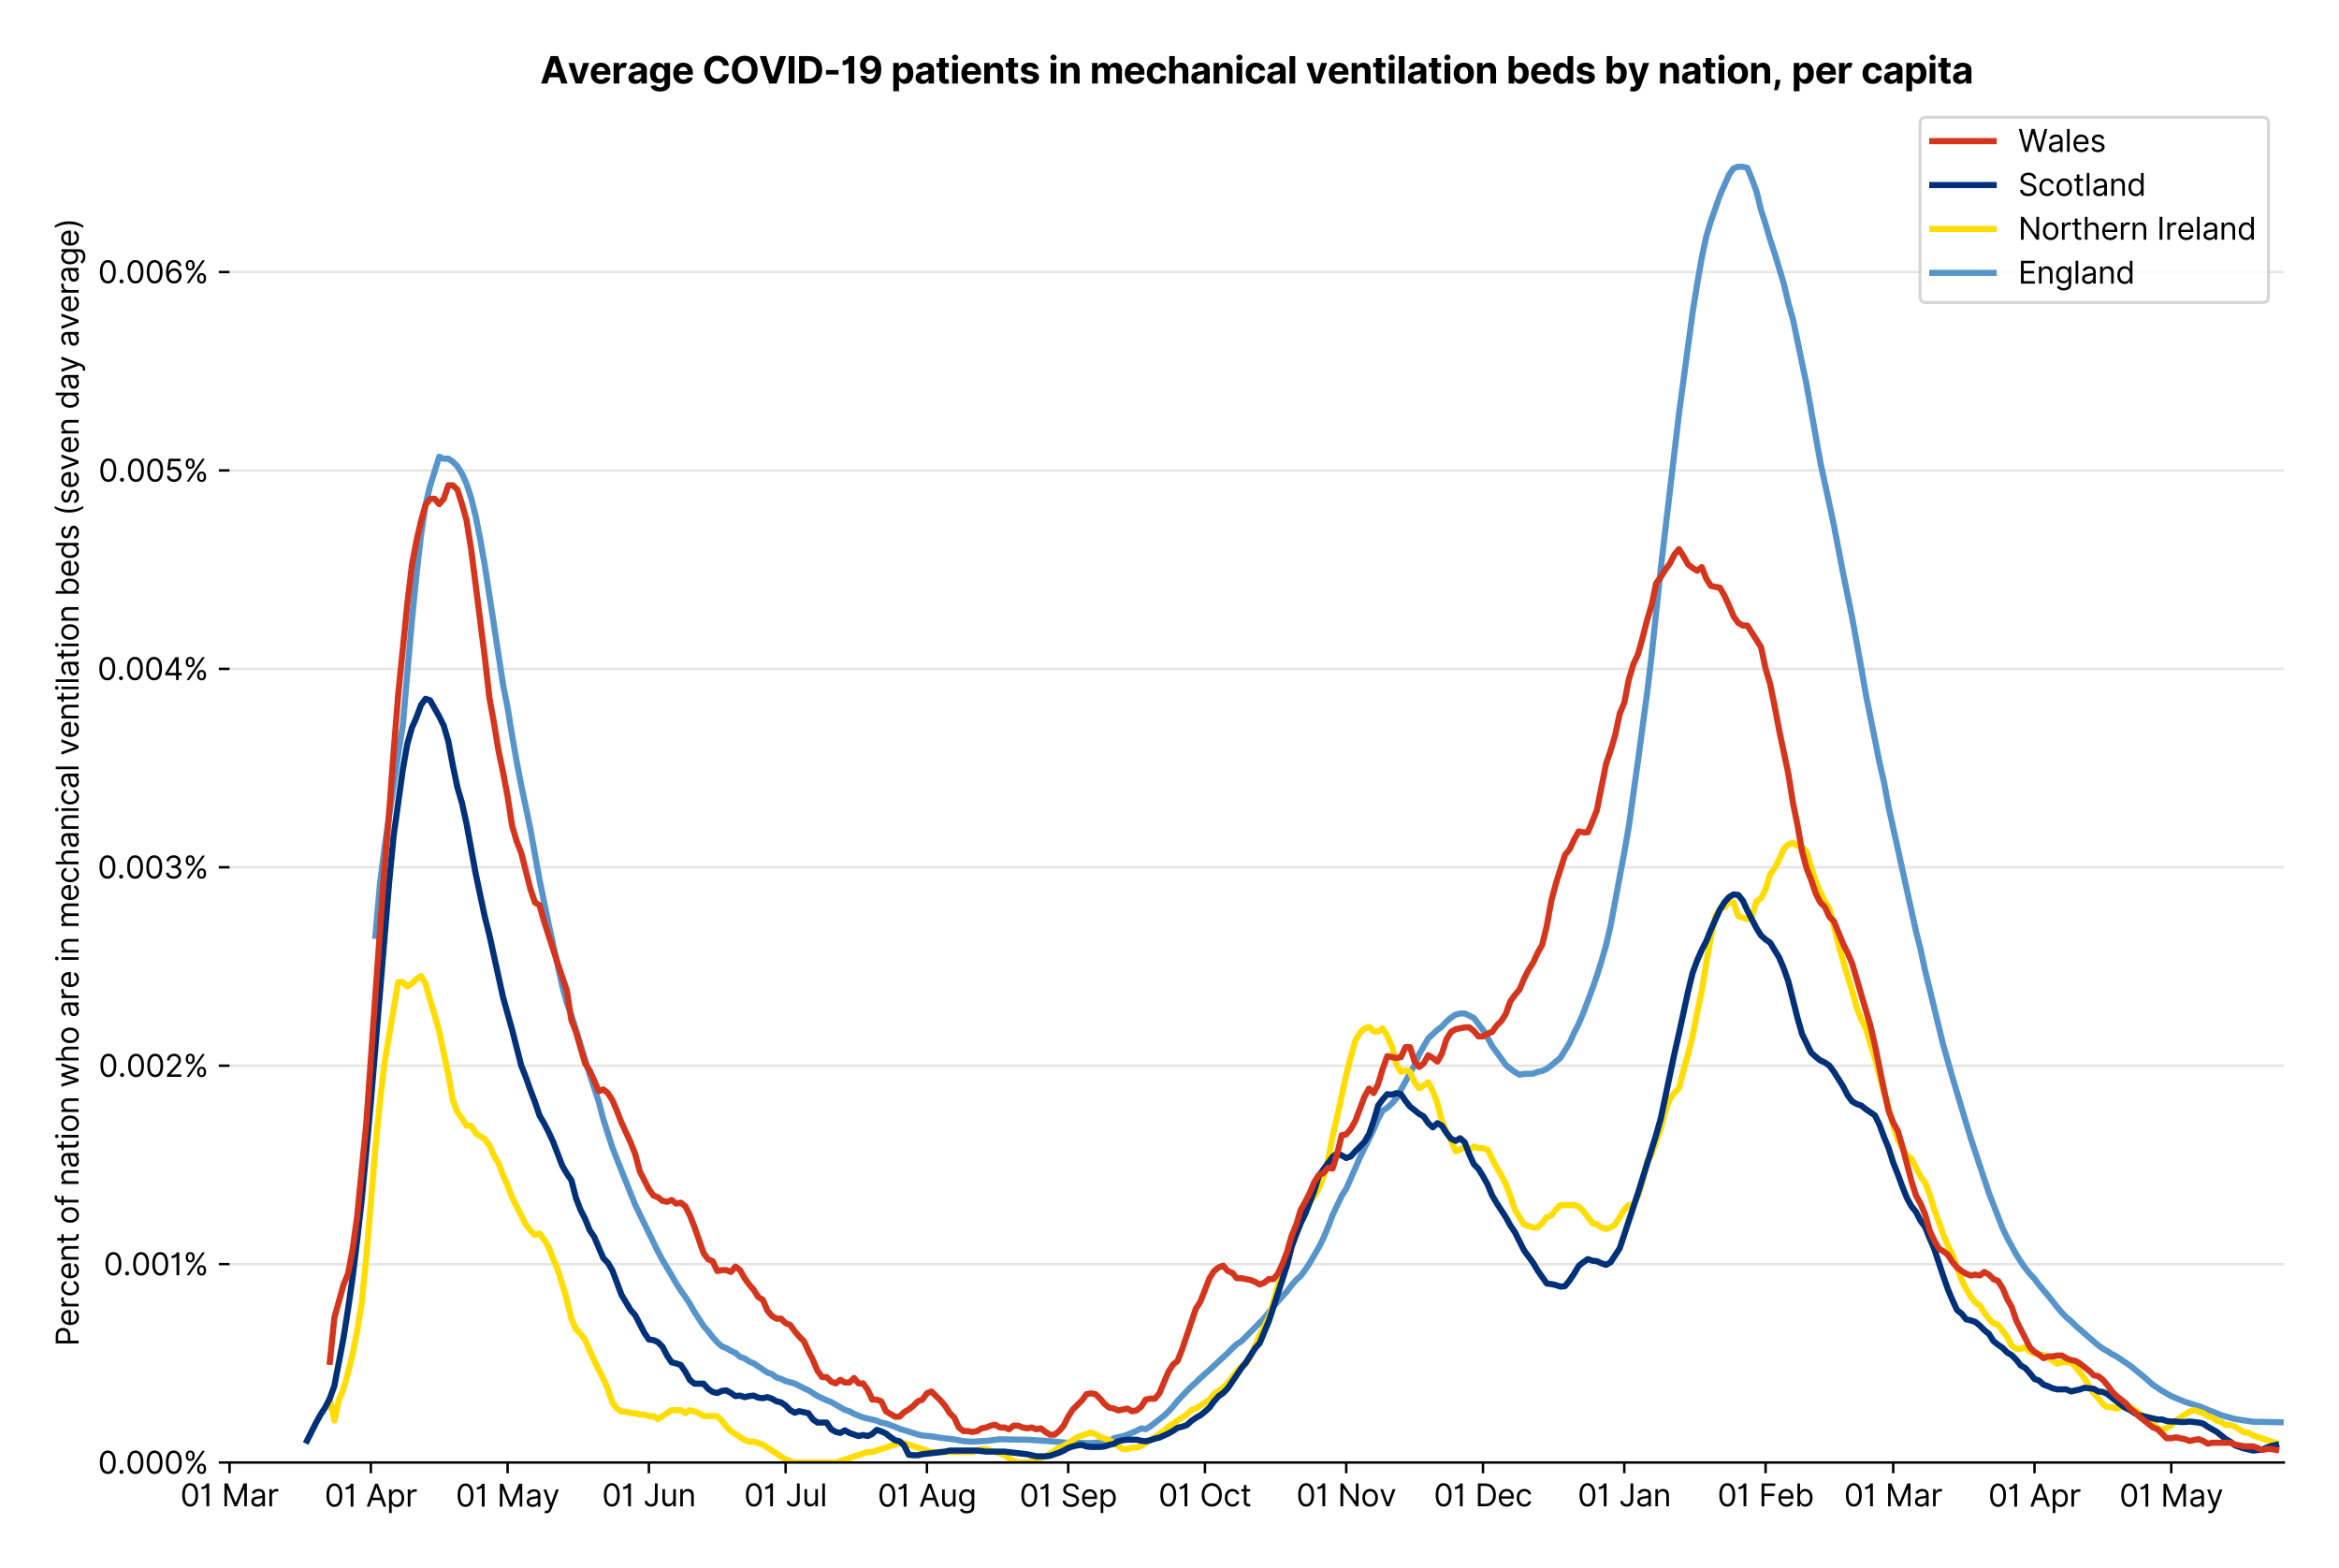<?xml version="1.0" encoding="utf-8" standalone="no"?>
<!DOCTYPE svg PUBLIC "-//W3C//DTD SVG 1.1//EN"
  "http://www.w3.org/Graphics/SVG/1.1/DTD/svg11.dtd">
<svg version="1.1" viewBox="0 0 762.425 511.276" xmlns="http://www.w3.org/2000/svg" xmlns:xlink="http://www.w3.org/1999/xlink">
 <defs>
  <style type="text/css">*{stroke-linecap:butt;stroke-linejoin:round;}</style>
 </defs>
 <g id="figure_1">
  <g id="patch_1">
   <path d="M 0 511.276 
L 762.425 511.276 
L 762.425 0 
L 0 0 
z
" style="fill:#ffffff;"/>
  </g>
  <g id="axes_1">
   <g id="patch_2">
    <path d="M 74.825 476.745 
L 744.425 476.745 
L 744.425 33.225 
L 74.825 33.225 
z
" style="fill:#ffffff;"/>
   </g>
   <g id="matplotlib.axis_1">
    <g id="xtick_1">
     <g id="line2d_1">
      <defs>
       <path d="M 0 0 
L 0 3.5 
" id="m9e23b81408" style="stroke:#000000;stroke-width:0.8;"/>
      </defs>
      <g>
       <use style="stroke:#000000;stroke-width:0.8;" x="74.825" xlink:href="#m9e23b81408" y="476.745"/>
      </g>
     </g>
     <g id="text_1">
      <!-- 01 Mar -->
      <g transform="translate(58.788 491.018)scale(0.1 -0.1)">
       <defs>
        <path d="M 2000 -64 
Q 1230 -64 806 561 
Q 382 1186 382 2327 
Q 382 3459 809 4088 
Q 1236 4718 2000 4718 
Q 2764 4718 3191 4088 
Q 3618 3459 3618 2327 
Q 3618 1186 3194 561 
Q 2771 -64 2000 -64 
z
M 2000 436 
Q 2509 436 2791 927 
Q 3073 1418 3073 2327 
Q 3073 3234 2789 3730 
Q 2505 4227 2000 4227 
Q 1496 4227 1211 3730 
Q 927 3234 927 2327 
Q 927 1418 1210 927 
Q 1493 436 2000 436 
z
" id="Inter-Regular-30" transform="scale(0.016)"/>
        <path d="M 1973 4655 
L 1973 0 
L 1409 0 
L 1409 3836 
L 1373 3836 
Q 1341 3773 1209 3692 
Q 1077 3611 868 3551 
Q 659 3491 391 3491 
L 391 3964 
Q 661 3964 859 4061 
Q 1057 4159 1190 4291 
Q 1323 4423 1392 4529 
Q 1461 4636 1473 4655 
L 1973 4655 
z
" id="Inter-Regular-31" transform="scale(0.016)"/>
        <path id="Inter-Regular-20" transform="scale(0.016)"/>
        <path d="M 564 4655 
L 1236 4655 
L 2818 791 
L 2873 791 
L 4455 4655 
L 5127 4655 
L 5127 0 
L 4600 0 
L 4600 3536 
L 4555 3536 
L 3100 0 
L 2591 0 
L 1136 3536 
L 1091 3536 
L 1091 0 
L 564 0 
L 564 4655 
z
" id="Inter-Regular-4d" transform="scale(0.016)"/>
        <path d="M 1518 -82 
Q 1186 -82 916 44 
Q 646 170 486 410 
Q 327 650 327 991 
Q 327 1291 445 1478 
Q 564 1666 761 1773 
Q 959 1880 1199 1933 
Q 1439 1986 1682 2018 
Q 2000 2059 2199 2080 
Q 2398 2102 2490 2154 
Q 2582 2207 2582 2336 
L 2582 2355 
Q 2582 2691 2399 2877 
Q 2216 3064 1846 3064 
Q 1461 3064 1243 2895 
Q 1025 2727 936 2536 
L 427 2718 
Q 564 3036 792 3214 
Q 1021 3393 1292 3464 
Q 1564 3536 1827 3536 
Q 1996 3536 2215 3496 
Q 2434 3457 2640 3334 
Q 2846 3211 2982 2963 
Q 3118 2716 3118 2300 
L 3118 0 
L 2582 0 
L 2582 473 
L 2555 473 
Q 2500 359 2373 229 
Q 2246 100 2034 9 
Q 1823 -82 1518 -82 
z
M 1600 400 
Q 1918 400 2137 525 
Q 2357 650 2469 847 
Q 2582 1045 2582 1264 
L 2582 1755 
Q 2548 1714 2433 1681 
Q 2318 1648 2169 1624 
Q 2021 1600 1881 1583 
Q 1741 1566 1655 1555 
Q 1446 1527 1265 1467 
Q 1084 1407 974 1287 
Q 864 1168 864 964 
Q 864 684 1072 542 
Q 1280 400 1600 400 
z
" id="Inter-Regular-61" transform="scale(0.016)"/>
        <path d="M 491 0 
L 491 3491 
L 1009 3491 
L 1009 2964 
L 1046 2964 
Q 1139 3223 1389 3384 
Q 1639 3545 1955 3545 
Q 2100 3545 2209 3511 
Q 2318 3477 2400 3418 
L 2218 2964 
Q 2161 2993 2085 3010 
Q 2009 3027 1909 3027 
Q 1527 3027 1277 2794 
Q 1027 2561 1027 2209 
L 1027 0 
L 491 0 
z
" id="Inter-Regular-72" transform="scale(0.016)"/>
       </defs>
       <use xlink:href="#Inter-Regular-30"/>
       <use x="62.5" xlink:href="#Inter-Regular-31"/>
       <use x="106.676" xlink:href="#Inter-Regular-20"/>
       <use x="134.801" xlink:href="#Inter-Regular-4d"/>
       <use x="225.994" xlink:href="#Inter-Regular-61"/>
       <use x="282.386" xlink:href="#Inter-Regular-72"/>
      </g>
     </g>
    </g>
    <g id="xtick_2">
     <g id="line2d_2">
      <g>
       <use style="stroke:#000000;stroke-width:0.8;" x="120.882" xlink:href="#m9e23b81408" y="476.745"/>
      </g>
     </g>
     <g id="text_2">
      <!-- 01 Apr -->
      <g transform="translate(105.797 491.117)scale(0.1 -0.1)">
       <defs>
        <path d="M 755 0 
L 164 0 
L 1873 4655 
L 2455 4655 
L 4164 0 
L 3573 0 
L 3105 1318 
L 1223 1318 
L 755 0 
z
M 1400 1818 
L 2927 1818 
L 2182 3918 
L 2146 3918 
L 1400 1818 
z
" id="Inter-Regular-41" transform="scale(0.016)"/>
        <path d="M 491 -1309 
L 491 3491 
L 1009 3491 
L 1009 2936 
L 1073 2936 
Q 1132 3027 1237 3169 
Q 1343 3311 1542 3423 
Q 1741 3536 2082 3536 
Q 2523 3536 2859 3315 
Q 3196 3095 3384 2690 
Q 3573 2286 3573 1736 
Q 3573 1182 3384 776 
Q 3196 370 2861 148 
Q 2527 -73 2091 -73 
Q 1755 -73 1552 39 
Q 1350 152 1241 296 
Q 1132 441 1073 536 
L 1027 536 
L 1027 -1309 
L 491 -1309 
z
M 1018 1745 
Q 1018 1152 1276 780 
Q 1534 409 2018 409 
Q 2355 409 2581 587 
Q 2807 766 2921 1069 
Q 3036 1373 3036 1745 
Q 3036 2114 2923 2410 
Q 2811 2707 2585 2881 
Q 2359 3055 2018 3055 
Q 1527 3055 1272 2693 
Q 1018 2332 1018 1745 
z
" id="Inter-Regular-70" transform="scale(0.016)"/>
       </defs>
       <use xlink:href="#Inter-Regular-30"/>
       <use x="62.5" xlink:href="#Inter-Regular-31"/>
       <use x="106.676" xlink:href="#Inter-Regular-20"/>
       <use x="134.801" xlink:href="#Inter-Regular-41"/>
       <use x="202.415" xlink:href="#Inter-Regular-70"/>
       <use x="263.352" xlink:href="#Inter-Regular-72"/>
      </g>
     </g>
    </g>
    <g id="xtick_3">
     <g id="line2d_3">
      <g>
       <use style="stroke:#000000;stroke-width:0.8;" x="165.454" xlink:href="#m9e23b81408" y="476.745"/>
      </g>
     </g>
     <g id="text_3">
      <!-- 01 May -->
      <g transform="translate(148.551 491.117)scale(0.1 -0.1)">
       <defs>
        <path d="M 818 -1355 
Q 682 -1355 575 -1333 
Q 468 -1311 427 -1291 
L 564 -818 
Q 857 -893 1053 -814 
Q 1250 -736 1391 -345 
L 1509 -18 
L 218 3491 
L 800 3491 
L 1764 709 
L 1800 709 
L 2764 3491 
L 3346 3491 
L 1846 -564 
Q 1550 -1355 818 -1355 
z
" id="Inter-Regular-79" transform="scale(0.016)"/>
       </defs>
       <use xlink:href="#Inter-Regular-30"/>
       <use x="62.5" xlink:href="#Inter-Regular-31"/>
       <use x="106.676" xlink:href="#Inter-Regular-20"/>
       <use x="134.801" xlink:href="#Inter-Regular-4d"/>
       <use x="225.994" xlink:href="#Inter-Regular-61"/>
       <use x="282.386" xlink:href="#Inter-Regular-79"/>
      </g>
     </g>
    </g>
    <g id="xtick_4">
     <g id="line2d_4">
      <g>
       <use style="stroke:#000000;stroke-width:0.8;" x="211.511" xlink:href="#m9e23b81408" y="476.745"/>
      </g>
     </g>
     <g id="text_4">
      <!-- 01 Jun -->
      <g transform="translate(196.227 491.018)scale(0.1 -0.1)">
       <defs>
        <path d="M 2346 4655 
L 2909 4655 
L 2909 1327 
Q 2909 657 2549 296 
Q 2189 -64 1582 -64 
Q 1200 -64 902 76 
Q 605 216 434 475 
Q 264 734 264 1091 
L 818 1091 
Q 818 795 1034 615 
Q 1250 436 1582 436 
Q 1948 436 2147 664 
Q 2346 893 2346 1327 
L 2346 4655 
z
" id="Inter-Regular-4a" transform="scale(0.016)"/>
        <path d="M 2691 1427 
L 2691 3491 
L 3227 3491 
L 3227 0 
L 2691 0 
L 2691 591 
L 2655 591 
Q 2532 325 2273 140 
Q 2014 -45 1618 -45 
Q 1127 -45 809 280 
Q 491 605 491 1273 
L 491 3491 
L 1027 3491 
L 1027 1309 
Q 1027 927 1242 700 
Q 1457 473 1791 473 
Q 1991 473 2199 575 
Q 2407 677 2549 888 
Q 2691 1100 2691 1427 
z
" id="Inter-Regular-75" transform="scale(0.016)"/>
        <path d="M 1027 2100 
L 1027 0 
L 491 0 
L 491 3491 
L 1009 3491 
L 1009 2945 
L 1055 2945 
Q 1177 3211 1427 3373 
Q 1677 3536 2073 3536 
Q 2602 3536 2928 3211 
Q 3255 2886 3255 2218 
L 3255 0 
L 2718 0 
L 2718 2182 
Q 2718 2593 2504 2824 
Q 2291 3055 1918 3055 
Q 1534 3055 1280 2806 
Q 1027 2557 1027 2100 
z
" id="Inter-Regular-6e" transform="scale(0.016)"/>
       </defs>
       <use xlink:href="#Inter-Regular-30"/>
       <use x="62.5" xlink:href="#Inter-Regular-31"/>
       <use x="106.676" xlink:href="#Inter-Regular-20"/>
       <use x="134.801" xlink:href="#Inter-Regular-4a"/>
       <use x="189.063" xlink:href="#Inter-Regular-75"/>
       <use x="247.159" xlink:href="#Inter-Regular-6e"/>
      </g>
     </g>
    </g>
    <g id="xtick_5">
     <g id="line2d_5">
      <g>
       <use style="stroke:#000000;stroke-width:0.8;" x="256.083" xlink:href="#m9e23b81408" y="476.745"/>
      </g>
     </g>
     <g id="text_5">
      <!-- 01 Jul -->
      <g transform="translate(242.539 491.018)scale(0.1 -0.1)">
       <defs>
        <path d="M 1027 4655 
L 1027 0 
L 491 0 
L 491 4655 
L 1027 4655 
z
" id="Inter-Regular-6c" transform="scale(0.016)"/>
       </defs>
       <use xlink:href="#Inter-Regular-30"/>
       <use x="62.5" xlink:href="#Inter-Regular-31"/>
       <use x="106.676" xlink:href="#Inter-Regular-20"/>
       <use x="134.801" xlink:href="#Inter-Regular-4a"/>
       <use x="189.063" xlink:href="#Inter-Regular-75"/>
       <use x="247.159" xlink:href="#Inter-Regular-6c"/>
      </g>
     </g>
    </g>
    <g id="xtick_6">
     <g id="line2d_6">
      <g>
       <use style="stroke:#000000;stroke-width:0.8;" x="302.14" xlink:href="#m9e23b81408" y="476.745"/>
      </g>
     </g>
     <g id="text_6">
      <!-- 01 Aug -->
      <g transform="translate(286.068 491.117)scale(0.1 -0.1)">
       <defs>
        <path d="M 1900 -1382 
Q 1316 -1382 976 -1169 
Q 636 -957 473 -682 
L 900 -382 
Q 973 -477 1084 -601 
Q 1196 -725 1390 -817 
Q 1584 -909 1900 -909 
Q 2323 -909 2598 -704 
Q 2873 -500 2873 -64 
L 2873 645 
L 2827 645 
Q 2768 550 2660 410 
Q 2552 270 2351 162 
Q 2150 55 1809 55 
Q 1386 55 1051 255 
Q 716 455 521 836 
Q 327 1218 327 1764 
Q 327 2300 516 2699 
Q 705 3098 1041 3317 
Q 1377 3536 1818 3536 
Q 2159 3536 2360 3423 
Q 2561 3311 2669 3169 
Q 2777 3027 2836 2936 
L 2891 2936 
L 2891 3491 
L 3409 3491 
L 3409 -100 
Q 3409 -550 3205 -833 
Q 3002 -1116 2660 -1249 
Q 2318 -1382 1900 -1382 
z
M 1882 536 
Q 2366 536 2624 864 
Q 2882 1193 2882 1773 
Q 2882 2339 2627 2697 
Q 2373 3055 1882 3055 
Q 1541 3055 1315 2882 
Q 1089 2709 976 2418 
Q 864 2127 864 1773 
Q 864 1227 1120 881 
Q 1377 536 1882 536 
z
" id="Inter-Regular-67" transform="scale(0.016)"/>
       </defs>
       <use xlink:href="#Inter-Regular-30"/>
       <use x="62.5" xlink:href="#Inter-Regular-31"/>
       <use x="106.676" xlink:href="#Inter-Regular-20"/>
       <use x="134.801" xlink:href="#Inter-Regular-41"/>
       <use x="202.415" xlink:href="#Inter-Regular-75"/>
       <use x="260.511" xlink:href="#Inter-Regular-67"/>
      </g>
     </g>
    </g>
    <g id="xtick_7">
     <g id="line2d_7">
      <g>
       <use style="stroke:#000000;stroke-width:0.8;" x="348.197" xlink:href="#m9e23b81408" y="476.745"/>
      </g>
     </g>
     <g id="text_7">
      <!-- 01 Sep -->
      <g transform="translate(332.31 491.117)scale(0.1 -0.1)">
       <defs>
        <path d="M 3109 3491 
Q 3068 3836 2777 4027 
Q 2486 4218 2064 4218 
Q 1600 4218 1318 3999 
Q 1036 3780 1036 3445 
Q 1036 3195 1189 3042 
Q 1343 2889 1553 2803 
Q 1764 2718 1936 2673 
L 2409 2545 
Q 2591 2498 2815 2414 
Q 3039 2330 3244 2185 
Q 3450 2041 3584 1816 
Q 3718 1591 3718 1264 
Q 3718 886 3521 581 
Q 3325 277 2949 97 
Q 2573 -82 2036 -82 
Q 1286 -82 845 272 
Q 405 627 364 1200 
L 946 1200 
Q 968 936 1124 764 
Q 1280 593 1519 510 
Q 1759 427 2036 427 
Q 2359 427 2616 533 
Q 2873 639 3023 828 
Q 3173 1018 3173 1273 
Q 3173 1505 3043 1650 
Q 2914 1795 2702 1886 
Q 2491 1977 2246 2045 
L 1673 2209 
Q 1127 2366 809 2657 
Q 491 2948 491 3418 
Q 491 3809 703 4101 
Q 916 4393 1276 4555 
Q 1636 4718 2082 4718 
Q 2532 4718 2882 4558 
Q 3232 4398 3437 4120 
Q 3643 3843 3655 3491 
L 3109 3491 
z
" id="Inter-Regular-53" transform="scale(0.016)"/>
        <path d="M 1955 -73 
Q 1450 -73 1085 151 
Q 721 375 524 778 
Q 327 1182 327 1718 
Q 327 2255 524 2665 
Q 721 3075 1074 3305 
Q 1427 3536 1900 3536 
Q 2173 3536 2439 3445 
Q 2705 3355 2923 3151 
Q 3141 2948 3270 2614 
Q 3400 2280 3400 1791 
L 3400 1564 
L 866 1564 
Q 884 1005 1183 707 
Q 1482 409 1955 409 
Q 2271 409 2498 545 
Q 2725 682 2827 955 
L 3346 809 
Q 3223 414 2854 170 
Q 2486 -73 1955 -73 
z
M 866 2027 
L 2855 2027 
Q 2855 2470 2595 2762 
Q 2336 3055 1900 3055 
Q 1593 3055 1368 2911 
Q 1143 2768 1013 2533 
Q 884 2298 866 2027 
z
" id="Inter-Regular-65" transform="scale(0.016)"/>
       </defs>
       <use xlink:href="#Inter-Regular-30"/>
       <use x="62.5" xlink:href="#Inter-Regular-31"/>
       <use x="106.676" xlink:href="#Inter-Regular-20"/>
       <use x="134.801" xlink:href="#Inter-Regular-53"/>
       <use x="198.58" xlink:href="#Inter-Regular-65"/>
       <use x="256.818" xlink:href="#Inter-Regular-70"/>
      </g>
     </g>
    </g>
    <g id="xtick_8">
     <g id="line2d_8">
      <g>
       <use style="stroke:#000000;stroke-width:0.8;" x="392.769" xlink:href="#m9e23b81408" y="476.745"/>
      </g>
     </g>
     <g id="text_8">
      <!-- 01 Oct -->
      <g transform="translate(377.613 491.018)scale(0.1 -0.1)">
       <defs>
        <path d="M 4491 2327 
Q 4491 1591 4225 1054 
Q 3959 518 3495 227 
Q 3032 -64 2436 -64 
Q 1841 -64 1377 227 
Q 914 518 648 1054 
Q 382 1591 382 2327 
Q 382 3064 648 3600 
Q 914 4136 1377 4427 
Q 1841 4718 2436 4718 
Q 3032 4718 3495 4427 
Q 3959 4136 4225 3600 
Q 4491 3064 4491 2327 
z
M 3946 2327 
Q 3946 2932 3744 3348 
Q 3543 3764 3201 3977 
Q 2859 4191 2436 4191 
Q 2014 4191 1672 3977 
Q 1330 3764 1128 3348 
Q 927 2932 927 2327 
Q 927 1723 1128 1307 
Q 1330 891 1672 677 
Q 2014 464 2436 464 
Q 2859 464 3201 677 
Q 3543 891 3744 1307 
Q 3946 1723 3946 2327 
z
" id="Inter-Regular-4f" transform="scale(0.016)"/>
        <path d="M 1909 -73 
Q 1418 -73 1063 159 
Q 709 391 518 798 
Q 327 1205 327 1727 
Q 327 2259 524 2667 
Q 721 3075 1074 3305 
Q 1427 3536 1900 3536 
Q 2268 3536 2563 3400 
Q 2859 3264 3047 3018 
Q 3236 2773 3282 2445 
L 2746 2445 
Q 2684 2684 2474 2869 
Q 2264 3055 1909 3055 
Q 1439 3055 1151 2697 
Q 864 2339 864 1745 
Q 864 1139 1148 774 
Q 1432 409 1909 409 
Q 2223 409 2447 570 
Q 2671 732 2746 1018 
L 3282 1018 
Q 3236 709 3058 462 
Q 2880 216 2588 71 
Q 2296 -73 1909 -73 
z
" id="Inter-Regular-63" transform="scale(0.016)"/>
        <path d="M 2009 3491 
L 2009 3036 
L 1264 3036 
L 1264 1000 
Q 1264 773 1331 660 
Q 1398 548 1503 510 
Q 1609 473 1727 473 
Q 1816 473 1873 483 
Q 1930 493 1964 500 
L 2073 18 
Q 2018 -2 1920 -23 
Q 1823 -45 1673 -45 
Q 1446 -45 1228 52 
Q 1011 150 869 350 
Q 727 550 727 855 
L 727 3036 
L 200 3036 
L 200 3491 
L 727 3491 
L 727 4327 
L 1264 4327 
L 1264 3491 
L 2009 3491 
z
" id="Inter-Regular-74" transform="scale(0.016)"/>
       </defs>
       <use xlink:href="#Inter-Regular-30"/>
       <use x="62.5" xlink:href="#Inter-Regular-31"/>
       <use x="106.676" xlink:href="#Inter-Regular-20"/>
       <use x="134.801" xlink:href="#Inter-Regular-4f"/>
       <use x="210.938" xlink:href="#Inter-Regular-63"/>
       <use x="266.761" xlink:href="#Inter-Regular-74"/>
      </g>
     </g>
    </g>
    <g id="xtick_9">
     <g id="line2d_9">
      <g>
       <use style="stroke:#000000;stroke-width:0.8;" x="438.826" xlink:href="#m9e23b81408" y="476.745"/>
      </g>
     </g>
     <g id="text_9">
      <!-- 01 Nov -->
      <g transform="translate(422.555 491.018)scale(0.1 -0.1)">
       <defs>
        <path d="M 4255 4655 
L 4255 0 
L 3709 0 
L 1173 3655 
L 1127 3655 
L 1127 0 
L 564 0 
L 564 4655 
L 1109 4655 
L 3655 991 
L 3700 991 
L 3700 4655 
L 4255 4655 
z
" id="Inter-Regular-4e" transform="scale(0.016)"/>
        <path d="M 1909 -73 
Q 1436 -73 1080 152 
Q 725 377 526 781 
Q 327 1186 327 1727 
Q 327 2273 526 2679 
Q 725 3086 1080 3311 
Q 1436 3536 1909 3536 
Q 2382 3536 2737 3311 
Q 3093 3086 3292 2679 
Q 3491 2273 3491 1727 
Q 3491 1186 3292 781 
Q 3093 377 2737 152 
Q 2382 -73 1909 -73 
z
M 1909 409 
Q 2268 409 2500 593 
Q 2732 777 2843 1077 
Q 2955 1377 2955 1727 
Q 2955 2077 2843 2379 
Q 2732 2682 2500 2868 
Q 2268 3055 1909 3055 
Q 1550 3055 1318 2868 
Q 1086 2682 975 2379 
Q 864 2077 864 1727 
Q 864 1377 975 1077 
Q 1086 777 1318 593 
Q 1550 409 1909 409 
z
" id="Inter-Regular-6f" transform="scale(0.016)"/>
        <path d="M 3346 3491 
L 2055 0 
L 1509 0 
L 218 3491 
L 800 3491 
L 1764 709 
L 1800 709 
L 2764 3491 
L 3346 3491 
z
" id="Inter-Regular-76" transform="scale(0.016)"/>
       </defs>
       <use xlink:href="#Inter-Regular-30"/>
       <use x="62.5" xlink:href="#Inter-Regular-31"/>
       <use x="106.676" xlink:href="#Inter-Regular-20"/>
       <use x="134.801" xlink:href="#Inter-Regular-4e"/>
       <use x="210.085" xlink:href="#Inter-Regular-6f"/>
       <use x="269.744" xlink:href="#Inter-Regular-76"/>
      </g>
     </g>
    </g>
    <g id="xtick_10">
     <g id="line2d_10">
      <g>
       <use style="stroke:#000000;stroke-width:0.8;" x="483.398" xlink:href="#m9e23b81408" y="476.745"/>
      </g>
     </g>
     <g id="text_10">
      <!-- 01 Dec -->
      <g transform="translate(467.361 491.018)scale(0.1 -0.1)">
       <defs>
        <path d="M 2000 0 
L 564 0 
L 564 4655 
L 2064 4655 
Q 2741 4655 3223 4376 
Q 3705 4098 3961 3578 
Q 4218 3059 4218 2336 
Q 4218 1609 3959 1085 
Q 3700 561 3204 280 
Q 2709 0 2000 0 
z
M 1127 500 
L 1964 500 
Q 2830 500 3251 992 
Q 3673 1484 3673 2336 
Q 3673 3182 3259 3668 
Q 2846 4155 2027 4155 
L 1127 4155 
L 1127 500 
z
" id="Inter-Regular-44" transform="scale(0.016)"/>
       </defs>
       <use xlink:href="#Inter-Regular-30"/>
       <use x="62.5" xlink:href="#Inter-Regular-31"/>
       <use x="106.676" xlink:href="#Inter-Regular-20"/>
       <use x="134.801" xlink:href="#Inter-Regular-44"/>
       <use x="206.676" xlink:href="#Inter-Regular-65"/>
       <use x="264.915" xlink:href="#Inter-Regular-63"/>
      </g>
     </g>
    </g>
    <g id="xtick_11">
     <g id="line2d_11">
      <g>
       <use style="stroke:#000000;stroke-width:0.8;" x="529.455" xlink:href="#m9e23b81408" y="476.745"/>
      </g>
     </g>
     <g id="text_11">
      <!-- 01 Jan -->
      <g transform="translate(514.256 491.018)scale(0.1 -0.1)">
       <use xlink:href="#Inter-Regular-30"/>
       <use x="62.5" xlink:href="#Inter-Regular-31"/>
       <use x="106.676" xlink:href="#Inter-Regular-20"/>
       <use x="134.801" xlink:href="#Inter-Regular-4a"/>
       <use x="189.063" xlink:href="#Inter-Regular-61"/>
       <use x="245.455" xlink:href="#Inter-Regular-6e"/>
      </g>
     </g>
    </g>
    <g id="xtick_12">
     <g id="line2d_12">
      <g>
       <use style="stroke:#000000;stroke-width:0.8;" x="575.512" xlink:href="#m9e23b81408" y="476.745"/>
      </g>
     </g>
     <g id="text_12">
      <!-- 01 Feb -->
      <g transform="translate(559.823 491.018)scale(0.1 -0.1)">
       <defs>
        <path d="M 564 0 
L 564 4655 
L 3355 4655 
L 3355 4155 
L 1127 4155 
L 1127 2582 
L 3146 2582 
L 3146 2082 
L 1127 2082 
L 1127 0 
L 564 0 
z
" id="Inter-Regular-46" transform="scale(0.016)"/>
        <path d="M 564 0 
L 564 4655 
L 1100 4655 
L 1100 2936 
L 1146 2936 
Q 1205 3027 1310 3169 
Q 1416 3311 1615 3423 
Q 1814 3536 2155 3536 
Q 2596 3536 2932 3315 
Q 3268 3095 3457 2690 
Q 3646 2286 3646 1736 
Q 3646 1182 3457 776 
Q 3268 370 2934 148 
Q 2600 -73 2164 -73 
Q 1827 -73 1625 39 
Q 1423 152 1314 296 
Q 1205 441 1146 536 
L 1082 536 
L 1082 0 
L 564 0 
z
M 1091 1745 
Q 1091 1152 1349 780 
Q 1607 409 2091 409 
Q 2427 409 2653 587 
Q 2880 766 2994 1069 
Q 3109 1373 3109 1745 
Q 3109 2114 2996 2410 
Q 2884 2707 2658 2881 
Q 2432 3055 2091 3055 
Q 1600 3055 1345 2693 
Q 1091 2332 1091 1745 
z
" id="Inter-Regular-62" transform="scale(0.016)"/>
       </defs>
       <use xlink:href="#Inter-Regular-30"/>
       <use x="62.5" xlink:href="#Inter-Regular-31"/>
       <use x="106.676" xlink:href="#Inter-Regular-20"/>
       <use x="134.801" xlink:href="#Inter-Regular-46"/>
       <use x="193.466" xlink:href="#Inter-Regular-65"/>
       <use x="251.705" xlink:href="#Inter-Regular-62"/>
      </g>
     </g>
    </g>
    <g id="xtick_13">
     <g id="line2d_13">
      <g>
       <use style="stroke:#000000;stroke-width:0.8;" x="617.113" xlink:href="#m9e23b81408" y="476.745"/>
      </g>
     </g>
     <g id="text_13">
      <!-- 01 Mar -->
      <g transform="translate(601.076 491.018)scale(0.1 -0.1)">
       <use xlink:href="#Inter-Regular-30"/>
       <use x="62.5" xlink:href="#Inter-Regular-31"/>
       <use x="106.676" xlink:href="#Inter-Regular-20"/>
       <use x="134.801" xlink:href="#Inter-Regular-4d"/>
       <use x="225.994" xlink:href="#Inter-Regular-61"/>
       <use x="282.386" xlink:href="#Inter-Regular-72"/>
      </g>
     </g>
    </g>
    <g id="xtick_14">
     <g id="line2d_14">
      <g>
       <use style="stroke:#000000;stroke-width:0.8;" x="663.17" xlink:href="#m9e23b81408" y="476.745"/>
      </g>
     </g>
     <g id="text_14">
      <!-- 01 Apr -->
      <g transform="translate(648.085 491.117)scale(0.1 -0.1)">
       <use xlink:href="#Inter-Regular-30"/>
       <use x="62.5" xlink:href="#Inter-Regular-31"/>
       <use x="106.676" xlink:href="#Inter-Regular-20"/>
       <use x="134.801" xlink:href="#Inter-Regular-41"/>
       <use x="202.415" xlink:href="#Inter-Regular-70"/>
       <use x="263.352" xlink:href="#Inter-Regular-72"/>
      </g>
     </g>
    </g>
    <g id="xtick_15">
     <g id="line2d_15">
      <g>
       <use style="stroke:#000000;stroke-width:0.8;" x="707.742" xlink:href="#m9e23b81408" y="476.745"/>
      </g>
     </g>
     <g id="text_15">
      <!-- 01 May -->
      <g transform="translate(690.838 491.117)scale(0.1 -0.1)">
       <use xlink:href="#Inter-Regular-30"/>
       <use x="62.5" xlink:href="#Inter-Regular-31"/>
       <use x="106.676" xlink:href="#Inter-Regular-20"/>
       <use x="134.801" xlink:href="#Inter-Regular-4d"/>
       <use x="225.994" xlink:href="#Inter-Regular-61"/>
       <use x="282.386" xlink:href="#Inter-Regular-79"/>
      </g>
     </g>
    </g>
   </g>
   <g id="matplotlib.axis_2">
    <g id="ytick_1">
     <g id="line2d_16">
      <path clip-path="url(#pb934682576)" d="M 74.825 476.745 
L 744.425 476.745 
" style="fill:none;stroke:#e5e5e5;stroke-linecap:square;stroke-width:0.8;"/>
     </g>
     <g id="line2d_17">
      <defs>
       <path d="M 0 0 
L -3.5 0 
" id="mdf3903ec67" style="stroke:#000000;stroke-width:0.8;"/>
      </defs>
      <g>
       <use style="stroke:#000000;stroke-width:0.8;" x="74.825" xlink:href="#mdf3903ec67" y="476.745"/>
      </g>
     </g>
     <g id="text_16">
      <!-- 0.000% -->
      <g transform="translate(31.944 480.382)scale(0.1 -0.1)">
       <defs>
        <path d="M 882 -36 
Q 714 -36 593 84 
Q 473 205 473 373 
Q 473 541 593 661 
Q 714 782 882 782 
Q 1050 782 1170 661 
Q 1291 541 1291 373 
Q 1291 205 1170 84 
Q 1050 -36 882 -36 
z
" id="Inter-Regular-2e" transform="scale(0.016)"/>
        <path d="M 2855 873 
L 2855 1118 
Q 2855 1373 2960 1585 
Q 3066 1798 3269 1926 
Q 3473 2055 3764 2055 
Q 4059 2055 4259 1926 
Q 4459 1798 4561 1585 
Q 4664 1373 4664 1118 
L 4664 873 
Q 4664 618 4560 405 
Q 4457 193 4256 64 
Q 4055 -64 3764 -64 
Q 3468 -64 3266 64 
Q 3064 193 2959 405 
Q 2855 618 2855 873 
z
M 536 3536 
L 536 3782 
Q 536 4036 642 4248 
Q 748 4461 951 4589 
Q 1155 4718 1446 4718 
Q 1741 4718 1941 4589 
Q 2141 4461 2243 4248 
Q 2346 4036 2346 3782 
L 2346 3536 
Q 2346 3282 2242 3069 
Q 2139 2857 1937 2728 
Q 1736 2600 1446 2600 
Q 1150 2600 948 2728 
Q 746 2857 641 3069 
Q 536 3282 536 3536 
z
M 709 0 
L 3909 4655 
L 4427 4655 
L 1227 0 
L 709 0 
z
M 3318 1118 
L 3318 873 
Q 3318 661 3418 494 
Q 3518 327 3764 327 
Q 4002 327 4101 494 
Q 4200 661 4200 873 
L 4200 1118 
Q 4200 1330 4104 1497 
Q 4009 1664 3764 1664 
Q 3525 1664 3421 1497 
Q 3318 1330 3318 1118 
z
M 1000 3782 
L 1000 3536 
Q 1000 3325 1100 3158 
Q 1200 2991 1446 2991 
Q 1684 2991 1783 3158 
Q 1882 3325 1882 3536 
L 1882 3782 
Q 1882 3993 1786 4160 
Q 1691 4327 1446 4327 
Q 1207 4327 1103 4160 
Q 1000 3993 1000 3782 
z
" id="Inter-Regular-25" transform="scale(0.016)"/>
       </defs>
       <use xlink:href="#Inter-Regular-30"/>
       <use x="62.5" xlink:href="#Inter-Regular-2e"/>
       <use x="90.057" xlink:href="#Inter-Regular-30"/>
       <use x="152.557" xlink:href="#Inter-Regular-30"/>
       <use x="215.057" xlink:href="#Inter-Regular-30"/>
       <use x="277.557" xlink:href="#Inter-Regular-25"/>
      </g>
     </g>
    </g>
    <g id="ytick_2">
     <g id="line2d_18">
      <path clip-path="url(#pb934682576)" d="M 74.825 412.067 
L 744.425 412.067 
" style="fill:none;stroke:#e5e5e5;stroke-linecap:square;stroke-width:0.8;"/>
     </g>
     <g id="line2d_19">
      <g>
       <use style="stroke:#000000;stroke-width:0.8;" x="74.825" xlink:href="#mdf3903ec67" y="412.067"/>
      </g>
     </g>
     <g id="text_17">
      <!-- 0.001% -->
      <g transform="translate(33.777 415.704)scale(0.1 -0.1)">
       <use xlink:href="#Inter-Regular-30"/>
       <use x="62.5" xlink:href="#Inter-Regular-2e"/>
       <use x="90.057" xlink:href="#Inter-Regular-30"/>
       <use x="152.557" xlink:href="#Inter-Regular-30"/>
       <use x="215.057" xlink:href="#Inter-Regular-31"/>
       <use x="259.233" xlink:href="#Inter-Regular-25"/>
      </g>
     </g>
    </g>
    <g id="ytick_3">
     <g id="line2d_20">
      <path clip-path="url(#pb934682576)" d="M 74.825 347.389 
L 744.425 347.389 
" style="fill:none;stroke:#e5e5e5;stroke-linecap:square;stroke-width:0.8;"/>
     </g>
     <g id="line2d_21">
      <g>
       <use style="stroke:#000000;stroke-width:0.8;" x="74.825" xlink:href="#mdf3903ec67" y="347.389"/>
      </g>
     </g>
     <g id="text_18">
      <!-- 0.002% -->
      <g transform="translate(32.142 351.026)scale(0.1 -0.1)">
       <defs>
        <path d="M 482 0 
L 482 409 
L 2018 2091 
Q 2289 2386 2464 2605 
Q 2639 2825 2724 3019 
Q 2809 3214 2809 3427 
Q 2809 3795 2553 4011 
Q 2298 4227 1918 4227 
Q 1514 4227 1275 3985 
Q 1036 3743 1036 3345 
L 500 3345 
Q 500 3755 688 4064 
Q 877 4373 1203 4545 
Q 1530 4718 1936 4718 
Q 2346 4718 2661 4545 
Q 2977 4373 3156 4079 
Q 3336 3786 3336 3427 
Q 3336 3170 3244 2926 
Q 3152 2682 2926 2383 
Q 2700 2084 2300 1655 
L 1255 536 
L 1255 500 
L 3418 500 
L 3418 0 
L 482 0 
z
" id="Inter-Regular-32" transform="scale(0.016)"/>
       </defs>
       <use xlink:href="#Inter-Regular-30"/>
       <use x="62.5" xlink:href="#Inter-Regular-2e"/>
       <use x="90.057" xlink:href="#Inter-Regular-30"/>
       <use x="152.557" xlink:href="#Inter-Regular-30"/>
       <use x="215.057" xlink:href="#Inter-Regular-32"/>
       <use x="275.568" xlink:href="#Inter-Regular-25"/>
      </g>
     </g>
    </g>
    <g id="ytick_4">
     <g id="line2d_22">
      <path clip-path="url(#pb934682576)" d="M 74.825 282.711 
L 744.425 282.711 
" style="fill:none;stroke:#e5e5e5;stroke-linecap:square;stroke-width:0.8;"/>
     </g>
     <g id="line2d_23">
      <g>
       <use style="stroke:#000000;stroke-width:0.8;" x="74.825" xlink:href="#mdf3903ec67" y="282.711"/>
      </g>
     </g>
     <g id="text_19">
      <!-- 0.003% -->
      <g transform="translate(31.83 286.348)scale(0.1 -0.1)">
       <defs>
        <path d="M 2055 -64 
Q 1605 -64 1253 90 
Q 902 245 696 521 
Q 491 798 473 1164 
L 1046 1164 
Q 1071 827 1356 631 
Q 1641 436 2046 436 
Q 2493 436 2783 664 
Q 3073 893 3073 1264 
Q 3073 1650 2787 1893 
Q 2502 2136 1973 2136 
L 1600 2136 
L 1600 2636 
L 1973 2636 
Q 2386 2636 2647 2856 
Q 2909 3077 2909 3445 
Q 2909 3798 2679 4012 
Q 2450 4227 2064 4227 
Q 1823 4227 1610 4139 
Q 1398 4052 1264 3887 
Q 1130 3723 1118 3491 
L 573 3491 
Q 586 3857 793 4133 
Q 1000 4409 1335 4563 
Q 1671 4718 2073 4718 
Q 2505 4718 2814 4544 
Q 3123 4370 3289 4086 
Q 3455 3802 3455 3473 
Q 3455 3080 3249 2802 
Q 3043 2525 2691 2418 
L 2691 2382 
Q 3132 2309 3379 2008 
Q 3627 1707 3627 1264 
Q 3627 884 3421 583 
Q 3216 282 2861 109 
Q 2507 -64 2055 -64 
z
" id="Inter-Regular-33" transform="scale(0.016)"/>
       </defs>
       <use xlink:href="#Inter-Regular-30"/>
       <use x="62.5" xlink:href="#Inter-Regular-2e"/>
       <use x="90.057" xlink:href="#Inter-Regular-30"/>
       <use x="152.557" xlink:href="#Inter-Regular-30"/>
       <use x="215.057" xlink:href="#Inter-Regular-33"/>
       <use x="278.693" xlink:href="#Inter-Regular-25"/>
      </g>
     </g>
    </g>
    <g id="ytick_5">
     <g id="line2d_24">
      <path clip-path="url(#pb934682576)" d="M 74.825 218.033 
L 744.425 218.033 
" style="fill:none;stroke:#e5e5e5;stroke-linecap:square;stroke-width:0.8;"/>
     </g>
     <g id="line2d_25">
      <g>
       <use style="stroke:#000000;stroke-width:0.8;" x="74.825" xlink:href="#mdf3903ec67" y="218.033"/>
      </g>
     </g>
     <g id="text_20">
      <!-- 0.004% -->
      <g transform="translate(31.773 221.67)scale(0.1 -0.1)">
       <defs>
        <path d="M 373 955 
L 373 1418 
L 2418 4655 
L 3100 4655 
L 3100 1455 
L 3736 1455 
L 3736 955 
L 3100 955 
L 3100 0 
L 2564 0 
L 2564 955 
L 373 955 
z
M 2564 1455 
L 2564 3936 
L 2527 3936 
L 982 1491 
L 982 1455 
L 2564 1455 
z
" id="Inter-Regular-34" transform="scale(0.016)"/>
       </defs>
       <use xlink:href="#Inter-Regular-30"/>
       <use x="62.5" xlink:href="#Inter-Regular-2e"/>
       <use x="90.057" xlink:href="#Inter-Regular-30"/>
       <use x="152.557" xlink:href="#Inter-Regular-30"/>
       <use x="215.057" xlink:href="#Inter-Regular-34"/>
       <use x="279.261" xlink:href="#Inter-Regular-25"/>
      </g>
     </g>
    </g>
    <g id="ytick_6">
     <g id="line2d_26">
      <path clip-path="url(#pb934682576)" d="M 74.825 153.355 
L 744.425 153.355 
" style="fill:none;stroke:#e5e5e5;stroke-linecap:square;stroke-width:0.8;"/>
     </g>
     <g id="line2d_27">
      <g>
       <use style="stroke:#000000;stroke-width:0.8;" x="74.825" xlink:href="#mdf3903ec67" y="153.355"/>
      </g>
     </g>
     <g id="text_21">
      <!-- 0.005% -->
      <g transform="translate(32.114 156.992)scale(0.1 -0.1)">
       <defs>
        <path d="M 1936 -64 
Q 1536 -64 1216 95 
Q 896 255 702 532 
Q 509 809 491 1164 
L 1036 1164 
Q 1068 848 1324 642 
Q 1580 436 1936 436 
Q 2223 436 2447 570 
Q 2671 705 2799 940 
Q 2927 1175 2927 1473 
Q 2927 1777 2794 2017 
Q 2661 2257 2429 2395 
Q 2198 2534 1900 2536 
Q 1686 2539 1461 2472 
Q 1236 2405 1091 2300 
L 564 2364 
L 846 4655 
L 3264 4655 
L 3264 4155 
L 1318 4155 
L 1155 2782 
L 1182 2782 
Q 1325 2895 1541 2970 
Q 1757 3045 1991 3045 
Q 2418 3045 2753 2842 
Q 3089 2639 3281 2286 
Q 3473 1934 3473 1482 
Q 3473 1036 3274 687 
Q 3075 339 2727 137 
Q 2380 -64 1936 -64 
z
" id="Inter-Regular-35" transform="scale(0.016)"/>
       </defs>
       <use xlink:href="#Inter-Regular-30"/>
       <use x="62.5" xlink:href="#Inter-Regular-2e"/>
       <use x="90.057" xlink:href="#Inter-Regular-30"/>
       <use x="152.557" xlink:href="#Inter-Regular-30"/>
       <use x="215.057" xlink:href="#Inter-Regular-35"/>
       <use x="275.852" xlink:href="#Inter-Regular-25"/>
      </g>
     </g>
    </g>
    <g id="ytick_7">
     <g id="line2d_28">
      <path clip-path="url(#pb934682576)" d="M 74.825 88.677 
L 744.425 88.677 
" style="fill:none;stroke:#e5e5e5;stroke-linecap:square;stroke-width:0.8;"/>
     </g>
     <g id="line2d_29">
      <g>
       <use style="stroke:#000000;stroke-width:0.8;" x="74.825" xlink:href="#mdf3903ec67" y="88.677"/>
      </g>
     </g>
     <g id="text_22">
      <!-- 0.006% -->
      <g transform="translate(31.958 92.314)scale(0.1 -0.1)">
       <defs>
        <path d="M 2027 -64 
Q 1741 -59 1454 45 
Q 1168 150 932 399 
Q 696 648 552 1074 
Q 409 1500 409 2145 
Q 409 3386 861 4056 
Q 1314 4727 2100 4727 
Q 2686 4727 3073 4384 
Q 3461 4041 3546 3491 
L 2991 3491 
Q 2914 3811 2691 4019 
Q 2468 4227 2100 4227 
Q 1559 4227 1249 3755 
Q 939 3284 936 2427 
L 973 2427 
Q 1164 2716 1461 2880 
Q 1759 3045 2118 3045 
Q 2518 3045 2850 2846 
Q 3182 2648 3382 2299 
Q 3582 1950 3582 1500 
Q 3582 1068 3389 710 
Q 3196 352 2847 142 
Q 2498 -68 2027 -64 
z
M 2027 436 
Q 2314 436 2542 579 
Q 2771 723 2903 964 
Q 3036 1205 3036 1500 
Q 3036 1789 2908 2026 
Q 2780 2264 2556 2404 
Q 2332 2545 2046 2545 
Q 1757 2545 1525 2397 
Q 1293 2250 1157 2010 
Q 1021 1770 1018 1491 
Q 1018 1214 1149 973 
Q 1280 732 1508 584 
Q 1736 436 2027 436 
z
" id="Inter-Regular-36" transform="scale(0.016)"/>
       </defs>
       <use xlink:href="#Inter-Regular-30"/>
       <use x="62.5" xlink:href="#Inter-Regular-2e"/>
       <use x="90.057" xlink:href="#Inter-Regular-30"/>
       <use x="152.557" xlink:href="#Inter-Regular-30"/>
       <use x="215.057" xlink:href="#Inter-Regular-36"/>
       <use x="277.415" xlink:href="#Inter-Regular-25"/>
      </g>
     </g>
    </g>
    <g id="text_23">
     <!-- Percent of nation who are in mechanical ventilation beds (seven day average) -->
     <g transform="translate(25.614 438.816)rotate(-90)scale(0.1 -0.1)">
      <defs>
       <path d="M 564 0 
L 564 4655 
L 2136 4655 
Q 2684 4655 3033 4458 
Q 3382 4261 3550 3927 
Q 3718 3593 3718 3182 
Q 3718 2770 3551 2434 
Q 3384 2098 3036 1899 
Q 2689 1700 2146 1700 
L 1127 1700 
L 1127 0 
L 564 0 
z
M 1127 2200 
L 2127 2200 
Q 2689 2200 2926 2482 
Q 3164 2764 3164 3182 
Q 3164 3602 2925 3878 
Q 2686 4155 2118 4155 
L 1127 4155 
L 1127 2200 
z
" id="Inter-Regular-50" transform="scale(0.016)"/>
       <path d="M 2046 3491 
L 2046 3036 
L 1264 3036 
L 1264 0 
L 727 0 
L 727 3036 
L 164 3036 
L 164 3491 
L 727 3491 
L 727 3973 
Q 727 4273 868 4473 
Q 1009 4673 1234 4773 
Q 1459 4873 1709 4873 
Q 1907 4873 2032 4841 
Q 2157 4809 2218 4782 
L 2064 4318 
Q 2023 4332 1951 4352 
Q 1880 4373 1764 4373 
Q 1498 4373 1381 4239 
Q 1264 4105 1264 3845 
L 1264 3491 
L 2046 3491 
z
" id="Inter-Regular-66" transform="scale(0.016)"/>
       <path d="M 491 0 
L 491 3491 
L 1027 3491 
L 1027 0 
L 491 0 
z
M 764 4073 
Q 607 4073 494 4179 
Q 382 4286 382 4436 
Q 382 4586 494 4693 
Q 607 4800 764 4800 
Q 921 4800 1033 4693 
Q 1146 4586 1146 4436 
Q 1146 4286 1033 4179 
Q 921 4073 764 4073 
z
" id="Inter-Regular-69" transform="scale(0.016)"/>
       <path d="M 1282 0 
L 218 3491 
L 782 3491 
L 1536 818 
L 1573 818 
L 2318 3491 
L 2891 3491 
L 3627 827 
L 3664 827 
L 4418 3491 
L 4982 3491 
L 3918 0 
L 3391 0 
L 2627 2682 
L 2573 2682 
L 1809 0 
L 1282 0 
z
" id="Inter-Regular-77" transform="scale(0.016)"/>
       <path d="M 1027 2100 
L 1027 0 
L 491 0 
L 491 4655 
L 1027 4655 
L 1027 2945 
L 1073 2945 
Q 1196 3216 1442 3376 
Q 1689 3536 2100 3536 
Q 2636 3536 2963 3213 
Q 3291 2891 3291 2218 
L 3291 0 
L 2755 0 
L 2755 2182 
Q 2755 2598 2540 2826 
Q 2325 3055 1946 3055 
Q 1548 3055 1287 2806 
Q 1027 2557 1027 2100 
z
" id="Inter-Regular-68" transform="scale(0.016)"/>
       <path d="M 491 0 
L 491 3491 
L 1009 3491 
L 1009 2945 
L 1055 2945 
Q 1164 3225 1407 3380 
Q 1650 3536 1991 3536 
Q 2336 3536 2567 3380 
Q 2798 3225 2927 2945 
L 2964 2945 
Q 3098 3216 3366 3376 
Q 3634 3536 4009 3536 
Q 4477 3536 4775 3244 
Q 5073 2952 5073 2336 
L 5073 0 
L 4536 0 
L 4536 2336 
Q 4536 2723 4325 2889 
Q 4114 3055 3827 3055 
Q 3459 3055 3257 2833 
Q 3055 2611 3055 2273 
L 3055 0 
L 2509 0 
L 2509 2391 
Q 2509 2689 2316 2872 
Q 2123 3055 1818 3055 
Q 1609 3055 1428 2943 
Q 1248 2832 1137 2635 
Q 1027 2439 1027 2182 
L 1027 0 
L 491 0 
z
" id="Inter-Regular-6d" transform="scale(0.016)"/>
       <path d="M 1809 -73 
Q 1373 -73 1039 148 
Q 705 370 516 776 
Q 327 1182 327 1736 
Q 327 2286 516 2690 
Q 705 3095 1041 3315 
Q 1377 3536 1818 3536 
Q 2159 3536 2358 3423 
Q 2557 3311 2662 3169 
Q 2768 3027 2827 2936 
L 2873 2936 
L 2873 4655 
L 3409 4655 
L 3409 0 
L 2891 0 
L 2891 536 
L 2827 536 
Q 2768 441 2659 296 
Q 2550 152 2348 39 
Q 2146 -73 1809 -73 
z
M 1882 409 
Q 2366 409 2624 780 
Q 2882 1152 2882 1745 
Q 2882 2332 2627 2693 
Q 2373 3055 1882 3055 
Q 1541 3055 1315 2881 
Q 1089 2707 976 2410 
Q 864 2114 864 1745 
Q 864 1373 978 1069 
Q 1093 766 1319 587 
Q 1546 409 1882 409 
z
" id="Inter-Regular-64" transform="scale(0.016)"/>
       <path d="M 2964 2709 
L 2482 2573 
Q 2411 2755 2245 2914 
Q 2080 3073 1727 3073 
Q 1407 3073 1194 2926 
Q 982 2780 982 2555 
Q 982 2355 1127 2239 
Q 1273 2123 1582 2045 
L 2100 1918 
Q 3027 1691 3027 973 
Q 3027 673 2855 436 
Q 2684 200 2377 63 
Q 2071 -73 1664 -73 
Q 1130 -73 780 159 
Q 430 391 336 836 
L 846 964 
Q 989 400 1655 400 
Q 2030 400 2251 560 
Q 2473 720 2473 945 
Q 2473 1316 1955 1436 
L 1373 1573 
Q 893 1686 669 1926 
Q 446 2166 446 2527 
Q 446 2823 613 3050 
Q 780 3277 1069 3406 
Q 1359 3536 1727 3536 
Q 2246 3536 2542 3309 
Q 2839 3082 2964 2709 
z
" id="Inter-Regular-73" transform="scale(0.016)"/>
       <path d="M 682 1964 
Q 682 2823 906 3544 
Q 1130 4266 1546 4873 
L 2018 4873 
Q 1800 4573 1623 4095 
Q 1446 3618 1341 3061 
Q 1236 2505 1236 1964 
Q 1236 1423 1341 866 
Q 1446 309 1623 -168 
Q 1800 -645 2018 -945 
L 1546 -945 
Q 1130 -339 906 383 
Q 682 1105 682 1964 
z
" id="Inter-Regular-28" transform="scale(0.016)"/>
       <path d="M 1638 1940 
Q 1638 1081 1414 359 
Q 1191 -362 775 -969 
L 302 -969 
Q 520 -669 697 -191 
Q 875 286 979 842 
Q 1084 1399 1084 1940 
Q 1084 2481 979 3038 
Q 875 3595 697 4072 
Q 520 4549 302 4849 
L 775 4849 
Q 1191 4243 1414 3521 
Q 1638 2799 1638 1940 
z
" id="Inter-Regular-29" transform="scale(0.016)"/>
      </defs>
      <use xlink:href="#Inter-Regular-50"/>
      <use x="63.494" xlink:href="#Inter-Regular-65"/>
      <use x="121.733" xlink:href="#Inter-Regular-72"/>
      <use x="160.085" xlink:href="#Inter-Regular-63"/>
      <use x="215.909" xlink:href="#Inter-Regular-65"/>
      <use x="274.148" xlink:href="#Inter-Regular-6e"/>
      <use x="332.671" xlink:href="#Inter-Regular-74"/>
      <use x="369.034" xlink:href="#Inter-Regular-20"/>
      <use x="397.159" xlink:href="#Inter-Regular-6f"/>
      <use x="456.818" xlink:href="#Inter-Regular-66"/>
      <use x="492.898" xlink:href="#Inter-Regular-20"/>
      <use x="521.023" xlink:href="#Inter-Regular-6e"/>
      <use x="579.546" xlink:href="#Inter-Regular-61"/>
      <use x="635.938" xlink:href="#Inter-Regular-74"/>
      <use x="672.301" xlink:href="#Inter-Regular-69"/>
      <use x="696.023" xlink:href="#Inter-Regular-6f"/>
      <use x="755.682" xlink:href="#Inter-Regular-6e"/>
      <use x="814.205" xlink:href="#Inter-Regular-20"/>
      <use x="842.33" xlink:href="#Inter-Regular-77"/>
      <use x="923.58" xlink:href="#Inter-Regular-68"/>
      <use x="982.671" xlink:href="#Inter-Regular-6f"/>
      <use x="1042.33" xlink:href="#Inter-Regular-20"/>
      <use x="1070.455" xlink:href="#Inter-Regular-61"/>
      <use x="1126.847" xlink:href="#Inter-Regular-72"/>
      <use x="1165.199" xlink:href="#Inter-Regular-65"/>
      <use x="1223.438" xlink:href="#Inter-Regular-20"/>
      <use x="1251.563" xlink:href="#Inter-Regular-69"/>
      <use x="1275.284" xlink:href="#Inter-Regular-6e"/>
      <use x="1333.807" xlink:href="#Inter-Regular-20"/>
      <use x="1361.932" xlink:href="#Inter-Regular-6d"/>
      <use x="1448.864" xlink:href="#Inter-Regular-65"/>
      <use x="1507.103" xlink:href="#Inter-Regular-63"/>
      <use x="1562.926" xlink:href="#Inter-Regular-68"/>
      <use x="1622.017" xlink:href="#Inter-Regular-61"/>
      <use x="1678.409" xlink:href="#Inter-Regular-6e"/>
      <use x="1736.932" xlink:href="#Inter-Regular-69"/>
      <use x="1760.654" xlink:href="#Inter-Regular-63"/>
      <use x="1816.478" xlink:href="#Inter-Regular-61"/>
      <use x="1872.87" xlink:href="#Inter-Regular-6c"/>
      <use x="1896.591" xlink:href="#Inter-Regular-20"/>
      <use x="1924.716" xlink:href="#Inter-Regular-76"/>
      <use x="1980.398" xlink:href="#Inter-Regular-65"/>
      <use x="2038.637" xlink:href="#Inter-Regular-6e"/>
      <use x="2097.159" xlink:href="#Inter-Regular-74"/>
      <use x="2133.523" xlink:href="#Inter-Regular-69"/>
      <use x="2157.245" xlink:href="#Inter-Regular-6c"/>
      <use x="2180.966" xlink:href="#Inter-Regular-61"/>
      <use x="2237.358" xlink:href="#Inter-Regular-74"/>
      <use x="2273.722" xlink:href="#Inter-Regular-69"/>
      <use x="2297.444" xlink:href="#Inter-Regular-6f"/>
      <use x="2357.103" xlink:href="#Inter-Regular-6e"/>
      <use x="2415.625" xlink:href="#Inter-Regular-20"/>
      <use x="2443.75" xlink:href="#Inter-Regular-62"/>
      <use x="2505.824" xlink:href="#Inter-Regular-65"/>
      <use x="2564.063" xlink:href="#Inter-Regular-64"/>
      <use x="2626.137" xlink:href="#Inter-Regular-73"/>
      <use x="2678.41" xlink:href="#Inter-Regular-20"/>
      <use x="2706.535" xlink:href="#Inter-Regular-28"/>
      <use x="2742.756" xlink:href="#Inter-Regular-73"/>
      <use x="2795.029" xlink:href="#Inter-Regular-65"/>
      <use x="2853.267" xlink:href="#Inter-Regular-76"/>
      <use x="2908.949" xlink:href="#Inter-Regular-65"/>
      <use x="2967.188" xlink:href="#Inter-Regular-6e"/>
      <use x="3025.711" xlink:href="#Inter-Regular-20"/>
      <use x="3053.836" xlink:href="#Inter-Regular-64"/>
      <use x="3115.91" xlink:href="#Inter-Regular-61"/>
      <use x="3172.302" xlink:href="#Inter-Regular-79"/>
      <use x="3227.983" xlink:href="#Inter-Regular-20"/>
      <use x="3256.108" xlink:href="#Inter-Regular-61"/>
      <use x="3312.501" xlink:href="#Inter-Regular-76"/>
      <use x="3368.182" xlink:href="#Inter-Regular-65"/>
      <use x="3426.421" xlink:href="#Inter-Regular-72"/>
      <use x="3464.773" xlink:href="#Inter-Regular-61"/>
      <use x="3521.165" xlink:href="#Inter-Regular-67"/>
      <use x="3582.103" xlink:href="#Inter-Regular-65"/>
      <use x="3640.341" xlink:href="#Inter-Regular-29"/>
     </g>
    </g>
   </g>
   <g id="line2d_30">
    <path clip-path="url(#pb934682576)" d="M 122.368 305.073 
L 123.854 288.182 
L 125.339 276.346 
L 129.797 245.685 
L 131.282 236.654 
L 134.254 202.444 
L 135.74 187.424 
L 137.225 174.555 
L 138.711 164.574 
L 140.197 158.386 
L 143.168 148.897 
L 144.654 149.554 
L 146.14 149.505 
L 147.625 150.506 
L 149.111 152.016 
L 150.597 154.446 
L 152.082 157.745 
L 153.568 162.26 
L 155.054 168.268 
L 156.54 175.868 
L 158.025 184.256 
L 163.968 223.111 
L 165.454 230.662 
L 166.94 239.871 
L 168.425 248.309 
L 169.911 256.024 
L 172.882 270.24 
L 175.854 286.754 
L 178.825 301.183 
L 183.283 321.456 
L 184.768 326.889 
L 186.254 330.927 
L 192.197 350.166 
L 195.168 359.113 
L 196.654 364.825 
L 199.625 374.083 
L 202.597 381.618 
L 207.054 392.748 
L 214.483 408.014 
L 215.968 410.788 
L 218.94 415.778 
L 220.426 418.372 
L 221.911 420.687 
L 223.397 422.755 
L 224.883 425.037 
L 226.368 427.663 
L 229.34 432.243 
L 230.826 433.967 
L 232.311 435.871 
L 233.797 437.512 
L 235.283 438.891 
L 236.768 439.466 
L 238.254 440.336 
L 239.74 441.025 
L 241.226 442.306 
L 242.711 442.814 
L 244.197 443.816 
L 245.683 444.407 
L 250.14 447.427 
L 251.626 447.903 
L 253.111 449.019 
L 254.597 449.479 
L 256.083 450.201 
L 259.054 451.006 
L 262.026 452.532 
L 263.511 453.189 
L 266.483 455.093 
L 269.454 456.472 
L 270.94 457.03 
L 275.397 459.591 
L 276.883 460.051 
L 278.369 460.855 
L 281.34 462.07 
L 285.797 463.104 
L 287.283 463.744 
L 288.769 464.023 
L 291.74 465.107 
L 293.226 465.73 
L 299.169 467.585 
L 300.654 467.93 
L 303.626 468.209 
L 306.597 468.685 
L 311.054 469.21 
L 314.026 469.785 
L 316.997 469.933 
L 321.454 469.703 
L 325.912 469.161 
L 328.883 469.227 
L 334.826 469.309 
L 342.255 469.785 
L 348.197 470.343 
L 349.683 470.277 
L 354.14 470.409 
L 355.626 470.409 
L 360.083 470.113 
L 361.569 470.048 
L 363.055 468.816 
L 366.026 468.127 
L 367.512 467.7 
L 370.483 466.387 
L 371.969 465.632 
L 373.455 465.862 
L 374.94 464.992 
L 379.398 461.512 
L 380.883 460.116 
L 382.369 458.458 
L 383.855 456.62 
L 386.826 453.484 
L 388.312 451.991 
L 389.798 450.677 
L 391.283 449.2 
L 394.255 446.574 
L 400.198 441.042 
L 401.683 439.499 
L 403.169 438.136 
L 404.655 437.217 
L 409.112 432.703 
L 412.083 429.682 
L 415.055 425.923 
L 419.512 420.916 
L 420.998 418.963 
L 422.483 417.256 
L 423.969 415.91 
L 425.455 413.94 
L 426.941 411.691 
L 429.912 406.569 
L 431.398 403.565 
L 432.883 400.02 
L 434.369 396.096 
L 437.341 389.809 
L 438.826 387.495 
L 441.798 380.732 
L 443.283 377.301 
L 447.741 368.223 
L 449.226 364.727 
L 450.712 362.018 
L 452.198 361.099 
L 453.683 359.72 
L 455.169 358.046 
L 456.655 355.189 
L 458.141 352.579 
L 459.626 349.674 
L 461.112 347.211 
L 462.598 343.633 
L 465.569 338.478 
L 468.541 335.704 
L 470.026 334.637 
L 471.512 332.979 
L 472.998 331.699 
L 474.484 330.747 
L 475.969 330.369 
L 477.455 330.353 
L 480.426 331.814 
L 483.398 335.721 
L 484.884 338.199 
L 486.369 340.99 
L 489.341 345.045 
L 490.826 347.129 
L 492.312 348.377 
L 493.798 349.427 
L 495.284 350.33 
L 496.769 350.068 
L 499.741 349.986 
L 501.227 349.395 
L 502.712 349.099 
L 504.198 348.426 
L 505.684 347.293 
L 508.655 344.815 
L 511.627 339.956 
L 513.112 336.673 
L 514.598 333.718 
L 516.084 330.254 
L 519.055 322.276 
L 520.541 318.025 
L 522.027 313.281 
L 523.512 308.126 
L 524.998 301.741 
L 529.455 277.857 
L 530.941 269.337 
L 533.912 248.095 
L 536.884 226 
L 538.369 213.607 
L 541.341 185.422 
L 547.284 134.846 
L 550.255 112.734 
L 551.741 101.818 
L 553.227 92.461 
L 554.712 84.008 
L 556.198 76.982 
L 557.684 72.123 
L 560.655 63.603 
L 563.627 56.889 
L 565.112 54.854 
L 566.598 54.345 
L 568.084 54.361 
L 569.57 54.723 
L 571.055 58.35 
L 572.541 62.372 
L 574.027 68.446 
L 575.512 73.042 
L 576.998 78.131 
L 578.484 82.629 
L 581.455 92.461 
L 582.941 98.814 
L 584.427 104.051 
L 588.884 125.44 
L 591.855 142.249 
L 593.341 150.572 
L 596.313 164.344 
L 597.798 171.354 
L 600.77 186.833 
L 603.741 201.394 
L 606.713 217.711 
L 608.198 226.378 
L 612.655 248.621 
L 614.141 255.105 
L 615.627 263.181 
L 624.541 303.596 
L 626.027 309.456 
L 627.513 316.383 
L 633.456 340.777 
L 636.427 351.217 
L 642.37 371.014 
L 648.313 388.89 
L 652.77 400.364 
L 654.256 403.483 
L 657.227 408.95 
L 658.713 411.313 
L 660.198 413.431 
L 661.684 415.269 
L 663.17 416.845 
L 664.656 418.864 
L 667.627 422.377 
L 670.599 426.12 
L 672.084 427.893 
L 673.57 429.42 
L 675.056 430.634 
L 676.541 432.128 
L 683.97 438.563 
L 685.456 439.613 
L 686.941 440.434 
L 688.427 441.419 
L 689.913 442.174 
L 694.37 445.178 
L 697.341 447.624 
L 698.827 448.806 
L 701.799 451.433 
L 704.77 453.402 
L 707.742 455.11 
L 712.199 456.964 
L 716.656 458.376 
L 718.142 458.902 
L 719.627 459.575 
L 722.599 460.707 
L 724.084 461.331 
L 728.542 462.562 
L 734.484 463.465 
L 737.456 463.498 
L 743.399 463.629 
L 743.399 463.629 
" style="fill:none;stroke:#5694ca;stroke-linecap:square;stroke-width:2;"/>
   </g>
   <g id="line2d_31">
    <path clip-path="url(#pb934682576)" d="M 107.511 456.252 
L 108.997 463.083 
L 110.482 456.252 
L 111.968 452.837 
L 113.454 447.372 
L 114.939 441.452 
L 116.425 433.807 
L 117.911 424.537 
L 119.397 409.899 
L 122.368 374.28 
L 123.854 359.155 
L 125.339 346.469 
L 129.797 320.121 
L 131.282 320.121 
L 132.768 321.584 
L 134.254 320.608 
L 135.74 319.145 
L 137.225 318.169 
L 138.711 320.608 
L 140.197 325.976 
L 141.682 330.855 
L 143.168 336.222 
L 146.14 350.372 
L 147.625 358.667 
L 149.111 362.57 
L 150.597 364.522 
L 152.082 366.961 
L 153.568 366.961 
L 155.054 369.401 
L 158.025 371.353 
L 159.511 373.305 
L 160.997 376.72 
L 162.482 379.16 
L 163.968 383.063 
L 165.454 386.479 
L 166.94 390.382 
L 171.397 399.165 
L 172.882 401.116 
L 174.368 402.58 
L 175.854 402.092 
L 177.34 404.044 
L 178.825 406.484 
L 180.311 410.387 
L 181.797 413.802 
L 184.768 423.561 
L 186.254 429.904 
L 187.74 433.32 
L 189.225 434.783 
L 190.711 436.735 
L 193.683 443.566 
L 196.654 449.421 
L 198.14 452.837 
L 199.625 457.228 
L 201.111 459.18 
L 202.597 460.155 
L 204.083 460.155 
L 205.568 460.643 
L 207.054 460.643 
L 208.54 461.131 
L 210.025 461.131 
L 211.511 461.619 
L 212.997 461.619 
L 214.483 462.595 
L 218.94 459.668 
L 221.911 459.668 
L 223.397 460.643 
L 224.883 459.668 
L 227.854 460.643 
L 229.34 461.619 
L 233.797 461.619 
L 235.283 463.083 
L 236.768 465.035 
L 238.254 466.499 
L 242.711 469.426 
L 244.197 469.914 
L 245.683 469.914 
L 248.654 470.89 
L 256.083 475.769 
L 259.054 476.745 
L 272.426 476.745 
L 282.826 473.33 
L 284.311 473.33 
L 293.226 470.402 
L 294.711 470.402 
L 303.626 473.33 
L 316.997 473.33 
L 319.969 472.354 
L 321.454 472.354 
L 327.397 474.305 
L 330.369 476.257 
L 331.854 476.745 
L 334.826 476.745 
L 340.769 474.793 
L 345.226 471.866 
L 346.712 471.378 
L 351.169 468.45 
L 355.626 466.986 
L 357.112 467.474 
L 358.597 468.45 
L 361.569 469.426 
L 366.026 472.354 
L 367.512 472.354 
L 368.997 471.866 
L 370.483 471.866 
L 371.969 471.378 
L 379.398 466.499 
L 380.883 465.035 
L 386.826 461.131 
L 388.312 459.668 
L 389.798 459.18 
L 394.255 456.252 
L 395.74 454.3 
L 398.712 452.349 
L 400.198 450.885 
L 403.169 446.981 
L 404.655 445.518 
L 406.14 444.542 
L 407.626 442.102 
L 410.598 435.271 
L 413.569 429.416 
L 415.055 424.537 
L 418.026 413.802 
L 420.998 404.044 
L 422.483 399.653 
L 423.969 396.725 
L 426.941 391.846 
L 428.426 389.894 
L 429.912 387.454 
L 431.398 383.551 
L 432.883 378.184 
L 434.369 370.377 
L 435.855 364.034 
L 438.826 350.372 
L 440.312 344.517 
L 441.798 339.15 
L 443.283 336.71 
L 444.769 335.246 
L 446.255 334.758 
L 447.741 336.222 
L 449.226 336.222 
L 450.712 335.246 
L 452.198 337.686 
L 453.683 341.101 
L 455.169 346.957 
L 456.655 349.396 
L 458.141 348.908 
L 459.626 349.396 
L 461.112 352.812 
L 462.598 354.763 
L 465.569 352.812 
L 467.055 355.739 
L 468.541 359.643 
L 470.026 365.498 
L 471.512 368.913 
L 472.998 371.841 
L 474.484 375.256 
L 475.969 374.768 
L 477.455 373.792 
L 478.941 374.768 
L 480.426 373.792 
L 481.912 374.28 
L 483.398 374.28 
L 484.884 374.768 
L 487.855 380.623 
L 489.341 383.063 
L 490.826 385.991 
L 492.312 389.894 
L 493.798 394.285 
L 496.769 399.165 
L 499.741 400.141 
L 501.227 400.141 
L 502.712 398.677 
L 504.198 396.725 
L 505.684 396.237 
L 507.169 394.285 
L 508.655 392.822 
L 513.112 392.822 
L 514.598 393.31 
L 516.084 394.773 
L 519.055 398.677 
L 520.541 399.165 
L 522.027 400.141 
L 523.512 400.628 
L 524.998 400.141 
L 526.484 399.165 
L 529.455 394.285 
L 530.941 392.822 
L 532.427 392.822 
L 533.912 389.894 
L 535.398 385.015 
L 536.884 378.672 
L 538.369 376.232 
L 539.855 371.841 
L 541.341 367.937 
L 542.827 362.082 
L 544.312 358.179 
L 545.798 356.227 
L 547.284 354.763 
L 548.77 348.908 
L 550.255 343.541 
L 551.741 337.686 
L 553.227 329.879 
L 554.712 323.048 
L 556.198 313.777 
L 557.684 305.483 
L 559.17 298.652 
L 560.655 296.212 
L 562.141 295.724 
L 563.627 293.772 
L 565.112 294.26 
L 566.598 298.652 
L 569.57 299.628 
L 571.055 298.652 
L 572.541 293.772 
L 574.027 292.797 
L 575.512 289.869 
L 576.998 284.99 
L 578.484 283.038 
L 579.97 280.111 
L 581.455 276.695 
L 582.941 275.231 
L 584.427 274.743 
L 585.913 275.719 
L 587.398 276.207 
L 588.884 277.671 
L 591.855 287.429 
L 593.341 290.845 
L 594.827 293.772 
L 596.313 296.212 
L 599.284 307.922 
L 600.77 313.29 
L 603.741 323.048 
L 605.227 328.415 
L 606.713 332.319 
L 608.198 335.246 
L 611.17 345.005 
L 612.655 350.86 
L 614.141 356.227 
L 615.627 361.106 
L 617.113 366.961 
L 618.598 371.353 
L 620.084 374.28 
L 621.57 376.72 
L 623.056 377.696 
L 626.027 383.551 
L 627.513 385.503 
L 628.998 389.406 
L 630.484 394.285 
L 631.97 398.189 
L 633.456 402.58 
L 634.941 405.996 
L 636.427 408.923 
L 637.913 413.315 
L 639.398 417.218 
L 640.884 420.146 
L 642.37 422.585 
L 643.856 424.537 
L 645.341 425.513 
L 646.827 427.952 
L 648.313 429.904 
L 649.798 431.368 
L 651.284 431.856 
L 654.256 435.759 
L 655.741 438.687 
L 657.227 439.663 
L 658.713 439.663 
L 660.198 439.175 
L 661.684 440.638 
L 664.656 441.614 
L 666.141 441.614 
L 670.599 444.542 
L 672.084 444.054 
L 675.056 444.054 
L 676.541 445.518 
L 679.513 449.421 
L 682.484 454.3 
L 683.97 455.764 
L 685.456 457.716 
L 686.941 458.692 
L 688.427 458.692 
L 689.913 459.18 
L 692.884 458.204 
L 694.37 458.692 
L 700.313 462.595 
L 703.284 465.523 
L 704.77 466.011 
L 706.256 465.523 
L 707.742 464.547 
L 709.227 463.083 
L 713.684 460.155 
L 715.17 459.668 
L 718.142 460.643 
L 719.627 461.619 
L 721.113 462.107 
L 722.599 463.083 
L 724.084 463.571 
L 725.57 464.547 
L 727.056 464.547 
L 728.542 465.035 
L 731.513 466.986 
L 732.999 466.986 
L 734.484 467.962 
L 741.913 470.402 
L 741.913 470.402 
" style="fill:none;stroke:#ffdd00;stroke-linecap:square;stroke-width:2;"/>
   </g>
   <g id="line2d_32">
    <path clip-path="url(#pb934682576)" d="M 100.082 469.642 
L 103.054 463.723 
L 104.539 461.059 
L 106.025 458.75 
L 107.511 455.83 
L 108.997 451.715 
L 111.968 436.155 
L 113.454 426.685 
L 114.939 416.368 
L 116.425 404.191 
L 117.911 391 
L 120.882 359.204 
L 126.825 287.834 
L 128.311 272.444 
L 131.282 250.966 
L 132.768 242.509 
L 134.254 237.267 
L 135.74 233.884 
L 137.225 229.825 
L 138.711 227.796 
L 140.197 228.303 
L 143.168 233.546 
L 144.654 236.59 
L 146.14 241.664 
L 147.625 249.613 
L 149.111 256.716 
L 150.597 261.789 
L 152.082 268.554 
L 155.054 284.79 
L 158.025 298.827 
L 159.511 304.747 
L 163.968 325.042 
L 166.94 335.696 
L 169.911 347.366 
L 171.397 351.086 
L 172.882 355.315 
L 174.368 359.204 
L 175.854 363.602 
L 177.34 366.138 
L 178.825 369.014 
L 180.311 372.227 
L 183.283 380.007 
L 184.768 382.543 
L 186.254 384.742 
L 187.74 390.492 
L 189.225 394.382 
L 190.711 397.257 
L 192.197 400.978 
L 193.683 403.176 
L 196.654 410.11 
L 198.14 411.633 
L 199.625 414.169 
L 202.597 422.118 
L 205.568 427.023 
L 207.054 428.714 
L 210.025 434.464 
L 211.511 436.663 
L 212.997 436.832 
L 214.483 437.508 
L 215.968 439.031 
L 217.454 441.906 
L 218.94 444.104 
L 220.426 444.442 
L 221.911 444.95 
L 223.397 447.148 
L 224.883 449.854 
L 226.368 451.038 
L 229.34 451.038 
L 230.826 452.73 
L 232.311 453.744 
L 233.797 454.082 
L 235.283 453.406 
L 236.768 453.237 
L 238.254 454.082 
L 239.74 455.097 
L 241.226 454.928 
L 242.711 455.435 
L 244.197 455.097 
L 245.683 454.928 
L 247.168 455.605 
L 248.654 455.774 
L 250.14 455.435 
L 251.626 455.943 
L 253.111 456.788 
L 254.597 457.127 
L 256.083 458.141 
L 257.569 459.664 
L 259.054 460.509 
L 260.54 460.002 
L 263.511 460.678 
L 264.997 462.708 
L 266.483 463.723 
L 269.454 463.723 
L 270.94 465.921 
L 272.426 466.767 
L 273.911 467.105 
L 275.397 466.259 
L 276.883 467.105 
L 279.854 468.12 
L 281.34 467.781 
L 282.826 468.12 
L 284.311 467.443 
L 285.797 466.09 
L 287.283 466.598 
L 288.769 467.274 
L 290.254 468.458 
L 291.74 469.473 
L 293.226 469.811 
L 294.711 471.164 
L 296.197 474.208 
L 297.683 474.377 
L 299.169 474.377 
L 300.654 474.039 
L 308.083 473.193 
L 309.569 472.855 
L 318.483 472.855 
L 321.454 473.193 
L 327.397 473.193 
L 334.826 474.039 
L 337.797 474.716 
L 340.769 474.716 
L 342.255 474.546 
L 345.226 473.532 
L 346.712 472.855 
L 348.197 472.01 
L 349.683 471.502 
L 351.169 471.164 
L 352.655 470.995 
L 354.14 471.502 
L 355.626 471.671 
L 358.597 471.671 
L 360.083 471.502 
L 361.569 470.995 
L 363.055 470.657 
L 364.54 469.811 
L 366.026 469.473 
L 367.512 469.304 
L 370.483 469.304 
L 371.969 469.642 
L 373.455 469.811 
L 374.94 469.473 
L 376.426 468.965 
L 377.912 468.627 
L 380.883 467.274 
L 382.369 466.428 
L 383.855 465.414 
L 385.34 465.076 
L 386.826 464.568 
L 388.312 463.215 
L 389.798 462.2 
L 391.283 461.355 
L 392.769 460.171 
L 394.255 458.818 
L 395.74 456.788 
L 397.226 455.097 
L 398.712 454.082 
L 400.198 452.56 
L 404.655 445.965 
L 406.14 444.104 
L 409.112 439.538 
L 410.598 437.847 
L 413.569 430.743 
L 419.512 412.478 
L 420.998 406.559 
L 422.483 402.5 
L 423.969 398.779 
L 425.455 395.735 
L 428.426 388.124 
L 429.912 383.22 
L 434.369 377.131 
L 435.855 375.948 
L 437.341 376.624 
L 438.826 377.47 
L 440.312 376.962 
L 441.798 375.271 
L 444.769 372.227 
L 446.255 369.69 
L 447.741 365.462 
L 449.226 360.388 
L 450.712 358.359 
L 452.198 356.668 
L 453.683 356.837 
L 455.169 356.329 
L 456.655 356.668 
L 458.141 358.866 
L 459.626 360.727 
L 462.598 363.094 
L 464.084 363.94 
L 465.569 366.138 
L 467.055 367.491 
L 468.541 366.138 
L 470.026 366.984 
L 471.512 369.352 
L 472.998 371.212 
L 474.484 371.889 
L 475.969 371.043 
L 477.455 372.396 
L 478.941 376.286 
L 480.426 379.499 
L 481.912 381.021 
L 483.398 383.389 
L 484.884 386.095 
L 486.369 389.647 
L 487.855 392.183 
L 490.826 396.75 
L 492.312 399.456 
L 493.798 401.654 
L 496.769 407.574 
L 499.741 411.633 
L 501.227 414.169 
L 504.198 418.398 
L 505.684 418.567 
L 507.169 418.905 
L 508.655 419.412 
L 510.141 419.243 
L 511.627 417.383 
L 513.112 415.184 
L 514.598 412.647 
L 516.084 411.463 
L 517.569 410.449 
L 519.055 410.956 
L 520.541 411.125 
L 522.027 411.802 
L 523.512 412.309 
L 524.998 411.463 
L 527.969 406.897 
L 533.912 388.97 
L 539.855 369.859 
L 541.341 364.616 
L 545.798 343.476 
L 547.284 336.88 
L 550.255 323.181 
L 551.741 317.093 
L 553.227 313.034 
L 554.712 309.651 
L 556.198 306.776 
L 557.684 303.056 
L 560.655 296.46 
L 562.141 294.092 
L 563.627 292.401 
L 565.112 291.555 
L 566.598 291.724 
L 568.084 293.585 
L 569.57 296.798 
L 572.541 302.548 
L 574.027 304.916 
L 575.512 306.269 
L 576.998 307.284 
L 579.97 312.188 
L 581.455 315.74 
L 582.941 319.968 
L 585.913 331.806 
L 587.398 337.049 
L 590.37 343.138 
L 591.855 344.491 
L 593.341 345.675 
L 594.827 346.351 
L 596.313 347.366 
L 597.798 349.395 
L 600.77 354.131 
L 602.255 357.006 
L 603.741 359.035 
L 605.227 359.881 
L 606.713 360.388 
L 608.198 361.572 
L 611.17 363.602 
L 612.655 366.646 
L 614.141 370.705 
L 615.627 374.256 
L 617.113 378.992 
L 618.598 382.713 
L 620.084 386.771 
L 621.57 390.492 
L 623.056 393.198 
L 624.541 395.059 
L 626.027 397.934 
L 627.513 399.963 
L 628.998 403.684 
L 630.484 407.066 
L 633.456 416.03 
L 634.941 420.258 
L 636.427 423.809 
L 637.913 427.023 
L 639.398 428.207 
L 640.884 430.067 
L 642.37 430.405 
L 643.856 430.913 
L 645.341 432.096 
L 646.827 433.619 
L 648.313 434.802 
L 649.798 437.17 
L 651.284 438.354 
L 652.77 439.369 
L 654.256 440.891 
L 655.741 441.737 
L 657.227 443.259 
L 658.713 445.119 
L 660.198 445.965 
L 661.684 447.656 
L 663.17 449.516 
L 664.656 450.024 
L 666.141 451.377 
L 667.627 451.884 
L 669.113 452.56 
L 670.599 452.899 
L 673.57 452.899 
L 675.056 453.575 
L 678.027 452.899 
L 679.513 452.391 
L 682.484 452.73 
L 683.97 453.575 
L 685.456 453.744 
L 686.941 454.421 
L 691.399 457.972 
L 692.884 458.987 
L 694.37 459.664 
L 695.856 460.678 
L 697.341 461.355 
L 703.284 462.708 
L 704.77 462.708 
L 706.256 463.215 
L 707.742 463.384 
L 709.227 463.384 
L 710.713 463.553 
L 712.199 463.553 
L 713.684 463.384 
L 716.656 463.723 
L 718.142 464.061 
L 719.627 465.076 
L 722.599 466.767 
L 725.57 469.134 
L 727.056 469.98 
L 728.542 471.164 
L 731.513 472.179 
L 734.484 472.855 
L 737.456 472.517 
L 738.942 471.84 
L 740.427 471.333 
L 741.913 470.995 
L 741.913 470.995 
" style="fill:none;stroke:#003078;stroke-linecap:square;stroke-width:2;"/>
   </g>
   <g id="line2d_33">
    <path clip-path="url(#pb934682576)" d="M 107.511 443.923 
L 108.997 429.563 
L 111.968 418.793 
L 113.454 415.203 
L 114.939 407.34 
L 116.425 396.448 
L 119.397 366.263 
L 122.368 324.356 
L 125.339 282.742 
L 126.825 265.158 
L 128.311 244.938 
L 129.797 226.475 
L 132.768 196.876 
L 134.254 184.275 
L 135.74 176.362 
L 137.225 169.915 
L 138.711 164.64 
L 140.197 162.589 
L 141.682 162.589 
L 143.168 164.347 
L 144.654 162.589 
L 146.14 158.193 
L 147.625 158.193 
L 149.111 159.658 
L 150.597 164.347 
L 152.082 169.622 
L 153.568 179 
L 158.025 214.167 
L 159.511 227.354 
L 160.997 235.56 
L 162.482 244.645 
L 163.968 251.678 
L 165.454 259.59 
L 166.94 269.261 
L 168.425 274.243 
L 169.911 278.053 
L 172.882 289.775 
L 174.368 294.171 
L 175.854 295.05 
L 177.34 300.325 
L 181.797 314.099 
L 184.768 322.891 
L 186.254 332.561 
L 187.74 336.371 
L 190.711 346.628 
L 192.197 348.973 
L 193.683 352.196 
L 195.168 355.713 
L 196.654 355.127 
L 198.14 356.299 
L 199.625 358.643 
L 201.111 362.16 
L 202.597 365.97 
L 205.568 372.417 
L 207.054 376.227 
L 208.54 381.795 
L 211.511 387.656 
L 212.997 389.707 
L 214.483 390.293 
L 215.968 391.466 
L 217.454 391.759 
L 218.94 391.173 
L 220.426 392.345 
L 221.911 392.052 
L 223.397 393.224 
L 224.883 396.155 
L 226.368 399.964 
L 229.34 408.463 
L 230.826 410.514 
L 232.311 411.1 
L 233.797 414.324 
L 235.283 414.031 
L 236.768 414.031 
L 238.254 414.617 
L 239.74 412.859 
L 241.226 414.031 
L 242.711 416.668 
L 244.197 418.72 
L 245.683 420.478 
L 247.168 422.823 
L 248.654 423.702 
L 250.14 427.219 
L 251.626 428.977 
L 253.111 429.856 
L 254.597 429.856 
L 256.083 431.321 
L 257.569 431.907 
L 259.054 433.959 
L 260.54 435.717 
L 262.026 437.182 
L 263.511 440.406 
L 264.997 443.337 
L 266.483 446.853 
L 267.969 448.905 
L 269.454 448.905 
L 270.94 450.37 
L 272.426 450.956 
L 273.911 449.784 
L 275.397 450.663 
L 276.883 450.663 
L 278.369 449.198 
L 279.854 450.956 
L 281.34 450.956 
L 282.826 453.007 
L 284.311 456.231 
L 285.797 456.231 
L 287.283 456.817 
L 288.769 460.041 
L 291.74 461.799 
L 293.226 461.799 
L 294.711 460.334 
L 296.197 459.455 
L 297.683 458.282 
L 299.169 456.817 
L 300.654 456.231 
L 302.14 454.18 
L 303.626 453.594 
L 306.597 456.524 
L 308.083 458.282 
L 309.569 460.627 
L 311.054 462.092 
L 312.54 465.316 
L 314.026 466.488 
L 315.512 466.488 
L 316.997 466.781 
L 318.483 466.488 
L 319.969 465.609 
L 321.454 465.316 
L 322.94 464.73 
L 324.426 464.437 
L 325.912 465.316 
L 327.397 465.316 
L 328.883 465.902 
L 330.369 464.73 
L 331.854 464.73 
L 333.34 465.316 
L 334.826 465.609 
L 336.312 465.316 
L 337.797 465.902 
L 339.283 465.609 
L 340.769 466.781 
L 342.255 467.66 
L 343.74 467.66 
L 345.226 466.488 
L 346.712 464.73 
L 348.197 461.799 
L 349.683 459.455 
L 352.655 456.524 
L 354.14 454.473 
L 355.626 454.18 
L 357.112 454.473 
L 358.597 455.938 
L 360.083 457.696 
L 361.569 458.869 
L 363.055 459.162 
L 364.54 459.748 
L 367.512 459.162 
L 368.997 460.041 
L 370.483 459.748 
L 371.969 458.576 
L 373.455 456.231 
L 374.94 455.938 
L 376.426 455.938 
L 377.912 454.18 
L 380.883 447.146 
L 382.369 444.802 
L 383.855 443.63 
L 385.34 439.82 
L 389.798 426.632 
L 391.283 424.288 
L 394.255 416.668 
L 395.74 414.324 
L 397.226 413.152 
L 398.712 412.566 
L 400.198 414.324 
L 401.683 414.91 
L 403.169 416.668 
L 404.655 416.668 
L 407.626 417.255 
L 409.112 417.841 
L 410.598 418.72 
L 412.083 418.134 
L 413.569 416.962 
L 415.055 416.962 
L 416.54 415.203 
L 418.026 411.98 
L 419.512 408.17 
L 420.998 402.895 
L 422.483 399.378 
L 423.969 394.396 
L 425.455 391.759 
L 426.941 388.828 
L 428.426 385.311 
L 429.912 382.967 
L 431.398 382.381 
L 432.883 380.623 
L 434.369 380.916 
L 435.855 376.227 
L 437.341 370.073 
L 438.826 369.779 
L 440.312 368.021 
L 441.798 365.384 
L 444.769 357.471 
L 446.255 354.834 
L 447.741 356.299 
L 449.226 353.368 
L 450.712 348.386 
L 452.198 344.284 
L 455.169 344.87 
L 456.655 344.577 
L 458.141 341.353 
L 459.626 341.353 
L 461.112 346.042 
L 462.598 347.8 
L 464.084 346.628 
L 465.569 343.991 
L 467.055 344.87 
L 468.541 346.042 
L 470.026 343.404 
L 471.512 338.716 
L 472.998 336.371 
L 474.484 335.492 
L 477.455 334.906 
L 478.941 334.906 
L 480.426 336.078 
L 481.912 337.836 
L 483.398 337.836 
L 484.884 336.957 
L 486.369 336.371 
L 487.855 334.32 
L 489.341 332.854 
L 490.826 330.51 
L 492.312 326.407 
L 493.798 324.356 
L 495.284 322.597 
L 496.769 319.081 
L 498.255 316.15 
L 499.741 313.806 
L 501.227 310.582 
L 502.712 307.945 
L 504.198 301.79 
L 505.684 293.585 
L 507.169 288.017 
L 510.141 278.639 
L 511.627 276.881 
L 513.112 273.657 
L 514.598 271.02 
L 516.084 271.313 
L 517.569 271.313 
L 519.055 267.796 
L 520.541 263.986 
L 523.512 249.04 
L 524.998 244.645 
L 526.484 239.663 
L 527.969 232.629 
L 529.455 229.113 
L 530.941 221.493 
L 532.427 216.511 
L 533.912 213.288 
L 535.398 208.012 
L 536.884 202.151 
L 538.369 197.169 
L 539.855 190.136 
L 541.341 188.085 
L 542.827 185.74 
L 544.312 183.689 
L 545.798 180.758 
L 547.284 179 
L 548.77 181.344 
L 550.255 183.982 
L 551.741 185.154 
L 553.227 186.033 
L 554.712 184.861 
L 556.198 188.671 
L 557.684 191.015 
L 560.655 191.601 
L 562.141 194.239 
L 563.627 197.462 
L 565.112 200.979 
L 566.598 203.031 
L 568.084 203.91 
L 569.57 203.91 
L 574.027 210.943 
L 575.512 217.976 
L 576.998 222.958 
L 578.484 230.285 
L 579.97 238.197 
L 582.941 252.264 
L 584.427 261.642 
L 585.913 268.968 
L 587.398 277.467 
L 588.884 283.035 
L 590.37 286.845 
L 591.855 291.24 
L 593.341 294.171 
L 594.827 295.636 
L 596.313 298.86 
L 597.798 300.325 
L 600.77 307.652 
L 602.255 310.582 
L 603.741 314.099 
L 609.684 334.32 
L 611.17 340.767 
L 614.141 355.42 
L 615.627 362.16 
L 617.113 365.97 
L 618.598 368.607 
L 620.084 373.589 
L 623.056 385.018 
L 624.541 389.707 
L 626.027 392.345 
L 627.513 395.861 
L 628.998 401.137 
L 630.484 404.36 
L 631.97 406.998 
L 633.456 407.877 
L 634.941 409.049 
L 636.427 411.393 
L 637.913 413.152 
L 639.398 414.324 
L 640.884 415.203 
L 642.37 415.789 
L 643.856 415.496 
L 645.341 415.789 
L 646.827 414.617 
L 648.313 415.496 
L 649.798 416.962 
L 651.284 417.548 
L 652.77 419.892 
L 654.256 423.409 
L 655.741 426.046 
L 657.227 430.442 
L 661.684 439.234 
L 663.17 440.699 
L 664.656 441.578 
L 666.141 442.75 
L 667.627 442.164 
L 669.113 442.164 
L 670.599 441.871 
L 672.084 441.871 
L 673.57 442.75 
L 675.056 443.337 
L 676.541 443.63 
L 678.027 444.509 
L 680.999 446.853 
L 682.484 448.319 
L 683.97 448.612 
L 685.456 449.784 
L 686.941 451.542 
L 688.427 453.594 
L 689.913 455.059 
L 692.884 457.403 
L 694.37 459.162 
L 695.856 460.334 
L 697.341 461.799 
L 701.799 465.316 
L 703.284 465.902 
L 706.256 468.832 
L 707.742 468.832 
L 709.227 468.539 
L 712.199 469.126 
L 713.684 469.712 
L 716.656 469.126 
L 718.142 469.712 
L 719.627 470.591 
L 721.113 470.298 
L 727.056 470.298 
L 728.542 470.884 
L 731.513 471.47 
L 734.484 471.47 
L 737.456 472.642 
L 738.942 472.349 
L 740.427 472.349 
L 741.913 472.642 
L 741.913 472.642 
" style="fill:none;stroke:#d4351c;stroke-linecap:square;stroke-width:2;"/>
   </g>
   <g id="patch_3">
    <path d="M 74.825 476.745 
L 744.425 476.745 
" style="fill:none;stroke:#000000;stroke-linecap:square;stroke-linejoin:miter;stroke-width:0.8;"/>
   </g>
   <g id="text_24">
    <!-- Average COVID-19 patients in mechanical ventilation beds by nation, per capita -->
    <g transform="translate(176.097 27.225)scale(0.12 -0.12)">
     <defs>
      <path d="M 1207 0 
L 152 0 
L 1759 4655 
L 3027 4655 
L 4632 0 
L 3577 0 
L 3232 1061 
L 1552 1061 
L 1207 0 
z
M 1802 1830 
L 2984 1830 
L 2411 3591 
L 2375 3591 
L 1802 1830 
z
" id="Inter-Bold-41" transform="scale(0.016)"/>
      <path d="M 3641 3491 
L 2421 0 
L 1330 0 
L 109 3491 
L 1132 3491 
L 1857 993 
L 1893 993 
L 2616 3491 
L 3641 3491 
z
" id="Inter-Bold-76" transform="scale(0.016)"/>
      <path d="M 1977 -68 
Q 1441 -68 1052 151 
Q 664 370 455 773 
Q 246 1177 246 1730 
Q 246 2268 455 2675 
Q 664 3082 1044 3309 
Q 1425 3536 1939 3536 
Q 2400 3536 2771 3340 
Q 3143 3145 3361 2751 
Q 3580 2357 3580 1764 
L 3580 1498 
L 1202 1498 
L 1202 1495 
Q 1202 1105 1416 880 
Q 1630 655 1993 655 
Q 2236 655 2413 757 
Q 2591 859 2664 1059 
L 3559 1000 
Q 3457 514 3041 223 
Q 2625 -68 1977 -68 
z
M 1202 2098 
L 2668 2098 
Q 2666 2409 2468 2611 
Q 2271 2814 1955 2814 
Q 1632 2814 1425 2604 
Q 1218 2395 1202 2098 
z
" id="Inter-Bold-65" transform="scale(0.016)"/>
      <path d="M 386 0 
L 386 3491 
L 1325 3491 
L 1325 2882 
L 1361 2882 
Q 1457 3207 1681 3374 
Q 1905 3541 2200 3541 
Q 2341 3541 2461 3507 
Q 2582 3473 2677 3414 
L 2386 2614 
Q 2318 2648 2237 2671 
Q 2157 2695 2057 2695 
Q 1764 2695 1560 2495 
Q 1357 2295 1355 1975 
L 1355 0 
L 386 0 
z
" id="Inter-Bold-72" transform="scale(0.016)"/>
      <path d="M 1382 -66 
Q 882 -66 552 195 
Q 223 457 223 975 
Q 223 1366 407 1588 
Q 591 1811 890 1914 
Q 1189 2018 1534 2050 
Q 1989 2095 2184 2145 
Q 2380 2195 2380 2364 
L 2380 2377 
Q 2380 2593 2244 2711 
Q 2109 2830 1861 2830 
Q 1600 2830 1445 2716 
Q 1291 2602 1241 2427 
L 346 2500 
Q 446 2977 842 3256 
Q 1239 3536 1866 3536 
Q 2255 3536 2593 3413 
Q 2932 3291 3140 3030 
Q 3348 2770 3348 2355 
L 3348 0 
L 2430 0 
L 2430 484 
L 2402 484 
Q 2275 241 2021 87 
Q 1768 -66 1382 -66 
z
M 1659 602 
Q 1977 602 2181 787 
Q 2386 973 2386 1248 
L 2386 1618 
Q 2330 1580 2210 1550 
Q 2091 1520 1956 1498 
Q 1821 1477 1714 1461 
Q 1459 1425 1303 1318 
Q 1148 1211 1148 1007 
Q 1148 807 1292 704 
Q 1436 602 1659 602 
z
" id="Inter-Bold-61" transform="scale(0.016)"/>
      <path d="M 1959 -1359 
Q 1255 -1359 852 -1082 
Q 450 -805 364 -409 
L 1259 -289 
Q 1318 -430 1489 -547 
Q 1661 -664 1982 -664 
Q 2298 -664 2503 -514 
Q 2709 -364 2709 -20 
L 2709 618 
L 2668 618 
Q 2573 402 2332 226 
Q 2091 50 1673 50 
Q 1280 50 958 234 
Q 636 418 446 795 
Q 257 1173 257 1752 
Q 257 2348 451 2743 
Q 646 3139 967 3337 
Q 1289 3536 1671 3536 
Q 1964 3536 2161 3437 
Q 2359 3339 2482 3193 
Q 2605 3048 2668 2905 
L 2705 2905 
L 2705 3491 
L 3666 3491 
L 3666 -34 
Q 3666 -468 3446 -763 
Q 3227 -1059 2843 -1209 
Q 2459 -1359 1959 -1359 
z
M 1980 777 
Q 2330 777 2522 1036 
Q 2714 1295 2714 1757 
Q 2714 2216 2523 2491 
Q 2332 2766 1980 2766 
Q 1621 2766 1433 2484 
Q 1246 2202 1246 1757 
Q 1246 1305 1434 1041 
Q 1623 777 1980 777 
z
" id="Inter-Bold-67" transform="scale(0.016)"/>
      <path id="Inter-Bold-20" transform="scale(0.016)"/>
      <path d="M 4511 3025 
L 3516 3025 
Q 3459 3409 3188 3628 
Q 2918 3848 2514 3848 
Q 1973 3848 1647 3451 
Q 1321 3055 1321 2327 
Q 1321 1582 1649 1194 
Q 1977 807 2507 807 
Q 2900 807 3173 1012 
Q 3446 1218 3516 1591 
L 4511 1586 
Q 4459 1159 4207 782 
Q 3955 405 3522 170 
Q 3089 -64 2491 -64 
Q 1868 -64 1378 218 
Q 889 500 606 1034 
Q 323 1568 323 2327 
Q 323 3089 609 3623 
Q 896 4157 1386 4437 
Q 1877 4718 2491 4718 
Q 3030 4718 3463 4519 
Q 3896 4320 4172 3942 
Q 4448 3564 4511 3025 
z
" id="Inter-Bold-43" transform="scale(0.016)"/>
      <path d="M 4682 2327 
Q 4682 1566 4394 1032 
Q 4107 498 3614 217 
Q 3121 -64 2502 -64 
Q 1882 -64 1389 218 
Q 896 500 609 1035 
Q 323 1570 323 2327 
Q 323 3089 609 3623 
Q 896 4157 1389 4437 
Q 1882 4718 2502 4718 
Q 3121 4718 3614 4437 
Q 4107 4157 4394 3623 
Q 4682 3089 4682 2327 
z
M 3684 2327 
Q 3684 3068 3361 3458 
Q 3039 3848 2502 3848 
Q 1966 3848 1643 3458 
Q 1321 3068 1321 2327 
Q 1321 1589 1643 1198 
Q 1966 807 2502 807 
Q 3039 807 3361 1198 
Q 3684 1589 3684 2327 
z
" id="Inter-Bold-4f" transform="scale(0.016)"/>
      <path d="M 1246 4655 
L 2371 1118 
L 2414 1118 
L 3541 4655 
L 4632 4655 
L 3027 0 
L 1759 0 
L 152 4655 
L 1246 4655 
z
" id="Inter-Bold-56" transform="scale(0.016)"/>
      <path d="M 1389 4655 
L 1389 0 
L 405 0 
L 405 4655 
L 1389 4655 
z
" id="Inter-Bold-49" transform="scale(0.016)"/>
      <path d="M 2055 0 
L 405 0 
L 405 4655 
L 2068 4655 
Q 2771 4655 3278 4376 
Q 3786 4098 4059 3577 
Q 4332 3057 4332 2332 
Q 4332 1605 4058 1082 
Q 3784 559 3274 279 
Q 2764 0 2055 0 
z
M 1389 843 
L 2014 843 
Q 2671 843 3010 1197 
Q 3350 1552 3350 2332 
Q 3350 3107 3010 3459 
Q 2671 3811 2016 3811 
L 1389 3811 
L 1389 843 
z
" id="Inter-Bold-44" transform="scale(0.016)"/>
      <path d="M 2561 2295 
L 2561 1527 
L 439 1527 
L 439 2295 
L 2561 2295 
z
" id="Inter-Bold-2d" transform="scale(0.016)"/>
      <path d="M 2305 4655 
L 2305 0 
L 1323 0 
L 1323 3450 
L 1280 3450 
Q 1205 3334 961 3219 
Q 718 3105 332 3105 
L 332 3886 
Q 632 3886 857 4019 
Q 1082 4152 1209 4333 
Q 1336 4514 1341 4655 
L 2305 4655 
z
" id="Inter-Bold-31" transform="scale(0.016)"/>
      <path d="M 2061 4732 
Q 2421 4732 2753 4612 
Q 3086 4493 3348 4227 
Q 3611 3961 3766 3523 
Q 3921 3086 3921 2448 
Q 3921 1659 3686 1096 
Q 3452 534 3028 235 
Q 2605 -64 2027 -64 
Q 1561 -64 1204 117 
Q 848 298 631 610 
Q 414 923 368 1314 
L 1339 1314 
Q 1396 1059 1577 919 
Q 1759 780 2027 780 
Q 2482 780 2718 1176 
Q 2955 1573 2957 2264 
L 2925 2264 
Q 2771 1957 2453 1782 
Q 2136 1607 1752 1607 
Q 1341 1607 1016 1801 
Q 691 1995 506 2334 
Q 321 2673 323 3109 
Q 321 3582 539 3949 
Q 757 4316 1149 4525 
Q 1541 4734 2061 4732 
z
M 2068 3959 
Q 1725 3959 1500 3722 
Q 1275 3486 1277 3136 
Q 1275 2791 1496 2555 
Q 1718 2320 2059 2320 
Q 2284 2320 2465 2431 
Q 2646 2543 2751 2729 
Q 2857 2916 2859 3141 
Q 2857 3366 2753 3551 
Q 2650 3736 2473 3847 
Q 2296 3959 2068 3959 
z
" id="Inter-Bold-39" transform="scale(0.016)"/>
      <path d="M 386 -1309 
L 386 3491 
L 1341 3491 
L 1341 2905 
L 1384 2905 
Q 1450 3048 1570 3193 
Q 1691 3339 1888 3437 
Q 2086 3536 2377 3536 
Q 2761 3536 3081 3337 
Q 3402 3139 3596 2740 
Q 3791 2341 3791 1741 
Q 3791 1157 3602 756 
Q 3414 355 3093 149 
Q 2773 -57 2375 -57 
Q 2093 -57 1896 36 
Q 1700 130 1576 272 
Q 1452 414 1384 559 
L 1355 559 
L 1355 -1309 
L 386 -1309 
z
M 1334 1745 
Q 1334 1280 1526 997 
Q 1718 714 2068 714 
Q 2425 714 2613 1001 
Q 2802 1289 2802 1745 
Q 2802 2200 2614 2483 
Q 2427 2766 2068 2766 
Q 1716 2766 1525 2490 
Q 1334 2214 1334 1745 
z
" id="Inter-Bold-70" transform="scale(0.016)"/>
      <path d="M 2243 3491 
L 2243 2764 
L 1586 2764 
L 1586 1073 
Q 1586 873 1677 802 
Q 1768 732 1914 732 
Q 1982 732 2050 744 
Q 2118 757 2155 764 
L 2307 43 
Q 2234 20 2102 -10 
Q 1971 -41 1782 -48 
Q 1255 -70 935 181 
Q 616 432 618 945 
L 618 2764 
L 141 2764 
L 141 3491 
L 618 3491 
L 618 4327 
L 1586 4327 
L 1586 3491 
L 2243 3491 
z
" id="Inter-Bold-74" transform="scale(0.016)"/>
      <path d="M 386 0 
L 386 3491 
L 1355 3491 
L 1355 0 
L 386 0 
z
M 876 3941 
Q 662 3941 507 4085 
Q 353 4230 353 4432 
Q 353 4634 507 4777 
Q 662 4920 876 4920 
Q 1092 4920 1246 4777 
Q 1401 4634 1401 4432 
Q 1401 4230 1246 4085 
Q 1092 3941 876 3941 
z
" id="Inter-Bold-69" transform="scale(0.016)"/>
      <path d="M 1355 2018 
L 1355 0 
L 386 0 
L 386 3491 
L 1309 3491 
L 1309 2875 
L 1350 2875 
Q 1468 3180 1739 3358 
Q 2011 3536 2400 3536 
Q 2946 3536 3275 3185 
Q 3605 2834 3605 2223 
L 3605 0 
L 2636 0 
L 2636 2050 
Q 2639 2370 2473 2551 
Q 2307 2732 2016 2732 
Q 1723 2732 1540 2544 
Q 1357 2357 1355 2018 
z
" id="Inter-Bold-6e" transform="scale(0.016)"/>
      <path d="M 3291 2495 
L 2405 2441 
Q 2368 2609 2220 2729 
Q 2073 2850 1821 2850 
Q 1596 2850 1440 2755 
Q 1284 2661 1286 2505 
Q 1284 2380 1385 2293 
Q 1486 2207 1730 2155 
L 2361 2027 
Q 3368 1820 3371 1082 
Q 3371 739 3169 479 
Q 2968 220 2618 76 
Q 2268 -68 1816 -68 
Q 1123 -68 711 221 
Q 300 511 232 1011 
L 1184 1061 
Q 1230 848 1394 739 
Q 1559 630 1818 630 
Q 2073 630 2228 730 
Q 2384 830 2386 984 
Q 2380 1243 1939 1332 
L 1334 1452 
Q 321 1655 325 2450 
Q 323 2955 728 3245 
Q 1134 3536 1805 3536 
Q 2466 3536 2846 3256 
Q 3227 2977 3291 2495 
z
" id="Inter-Bold-73" transform="scale(0.016)"/>
      <path d="M 386 0 
L 386 3491 
L 1309 3491 
L 1309 2875 
L 1350 2875 
Q 1459 3184 1715 3360 
Q 1971 3536 2323 3536 
Q 2682 3536 2934 3358 
Q 3186 3180 3271 2875 
L 3307 2875 
Q 3414 3175 3694 3355 
Q 3975 3536 4359 3536 
Q 4848 3536 5153 3226 
Q 5459 2916 5459 2348 
L 5459 0 
L 4493 0 
L 4493 2157 
Q 4493 2448 4338 2593 
Q 4184 2739 3952 2739 
Q 3689 2739 3541 2570 
Q 3393 2402 3393 2132 
L 3393 0 
L 2455 0 
L 2455 2177 
Q 2455 2434 2308 2586 
Q 2161 2739 1923 2739 
Q 1682 2739 1518 2562 
Q 1355 2386 1355 2095 
L 1355 0 
L 386 0 
z
" id="Inter-Bold-6d" transform="scale(0.016)"/>
      <path d="M 1964 -68 
Q 1427 -68 1042 160 
Q 657 389 451 795 
Q 246 1202 246 1732 
Q 246 2268 453 2674 
Q 661 3080 1045 3308 
Q 1430 3536 1959 3536 
Q 2416 3536 2760 3370 
Q 3105 3205 3303 2905 
Q 3502 2605 3523 2200 
L 2609 2200 
Q 2571 2461 2406 2621 
Q 2241 2782 1975 2782 
Q 1639 2782 1434 2511 
Q 1230 2241 1230 1745 
Q 1230 1245 1433 971 
Q 1636 698 1975 698 
Q 2225 698 2395 849 
Q 2566 1000 2609 1280 
L 3523 1280 
Q 3500 880 3305 575 
Q 3111 270 2770 101 
Q 2430 -68 1964 -68 
z
" id="Inter-Bold-63" transform="scale(0.016)"/>
      <path d="M 1355 2018 
L 1355 0 
L 386 0 
L 386 4655 
L 1327 4655 
L 1327 2875 
L 1368 2875 
Q 1489 3184 1751 3360 
Q 2014 3536 2411 3536 
Q 2957 3536 3289 3186 
Q 3621 2836 3618 2223 
L 3618 0 
L 2650 0 
L 2650 2050 
Q 2652 2373 2487 2552 
Q 2323 2732 2027 2732 
Q 1732 2732 1544 2544 
Q 1357 2357 1355 2018 
z
" id="Inter-Bold-68" transform="scale(0.016)"/>
      <path d="M 1355 4655 
L 1355 0 
L 386 0 
L 386 4655 
L 1355 4655 
z
" id="Inter-Bold-6c" transform="scale(0.016)"/>
      <path d="M 1964 -68 
Q 1434 -68 1049 158 
Q 664 384 455 789 
Q 246 1195 246 1732 
Q 246 2273 455 2678 
Q 664 3084 1049 3310 
Q 1434 3536 1964 3536 
Q 2493 3536 2878 3310 
Q 3264 3084 3473 2678 
Q 3682 2273 3682 1732 
Q 3682 1195 3473 789 
Q 3264 384 2878 158 
Q 2493 -68 1964 -68 
z
M 1968 682 
Q 2327 682 2512 982 
Q 2698 1282 2698 1739 
Q 2698 2195 2512 2496 
Q 2327 2798 1968 2798 
Q 1602 2798 1416 2496 
Q 1230 2195 1230 1739 
Q 1230 1282 1416 982 
Q 1602 682 1968 682 
z
" id="Inter-Bold-6f" transform="scale(0.016)"/>
      <path d="M 405 0 
L 405 4655 
L 1373 4655 
L 1373 2905 
L 1402 2905 
Q 1468 3048 1588 3193 
Q 1709 3339 1907 3437 
Q 2105 3536 2396 3536 
Q 2780 3536 3100 3337 
Q 3421 3139 3615 2740 
Q 3809 2341 3809 1741 
Q 3809 1157 3620 756 
Q 3432 355 3111 149 
Q 2791 -57 2393 -57 
Q 2111 -57 1914 36 
Q 1718 130 1594 272 
Q 1471 414 1402 559 
L 1359 559 
L 1359 0 
L 405 0 
z
M 1352 1745 
Q 1352 1280 1544 997 
Q 1736 714 2086 714 
Q 2443 714 2632 1001 
Q 2821 1289 2821 1745 
Q 2821 2200 2633 2483 
Q 2446 2766 2086 2766 
Q 1734 2766 1543 2490 
Q 1352 2214 1352 1745 
z
" id="Inter-Bold-62" transform="scale(0.016)"/>
      <path d="M 1673 -57 
Q 1275 -57 954 149 
Q 634 355 445 756 
Q 257 1157 257 1741 
Q 257 2341 451 2740 
Q 646 3139 967 3337 
Q 1289 3536 1671 3536 
Q 1964 3536 2160 3437 
Q 2357 3339 2478 3193 
Q 2600 3048 2664 2905 
L 2693 2905 
L 2693 4655 
L 3659 4655 
L 3659 0 
L 2705 0 
L 2705 559 
L 2664 559 
Q 2598 414 2473 272 
Q 2348 130 2151 36 
Q 1955 -57 1673 -57 
z
M 1980 714 
Q 2330 714 2522 997 
Q 2714 1280 2714 1745 
Q 2714 2214 2523 2490 
Q 2332 2766 1980 2766 
Q 1621 2766 1433 2483 
Q 1246 2200 1246 1745 
Q 1246 1289 1434 1001 
Q 1623 714 1980 714 
z
" id="Inter-Bold-64" transform="scale(0.016)"/>
      <path d="M 950 -1359 
Q 743 -1359 596 -1324 
Q 450 -1289 368 -1252 
L 586 -502 
Q 843 -580 1019 -543 
Q 1196 -507 1298 -268 
L 1361 -100 
L 109 3491 
L 1127 3491 
L 1850 927 
L 1886 927 
L 2616 3491 
L 3641 3491 
L 2277 -400 
Q 2130 -818 1806 -1088 
Q 1482 -1359 950 -1359 
z
" id="Inter-Bold-79" transform="scale(0.016)"/>
      <path d="M 1439 636 
L 1414 386 
Q 1384 86 1301 -212 
Q 1218 -511 1128 -754 
Q 1039 -998 984 -1136 
L 357 -1136 
Q 391 -1002 450 -763 
Q 509 -525 561 -226 
Q 614 73 627 382 
L 639 636 
L 1439 636 
z
" id="Inter-Bold-2c" transform="scale(0.016)"/>
     </defs>
     <use xlink:href="#Inter-Bold-41"/>
     <use x="74.787" xlink:href="#Inter-Bold-76"/>
     <use x="133.381" xlink:href="#Inter-Bold-65"/>
     <use x="193.146" xlink:href="#Inter-Bold-72"/>
     <use x="236.009" xlink:href="#Inter-Bold-61"/>
     <use x="294.034" xlink:href="#Inter-Bold-67"/>
     <use x="357.351" xlink:href="#Inter-Bold-65"/>
     <use x="417.117" xlink:href="#Inter-Bold-20"/>
     <use x="440.305" xlink:href="#Inter-Bold-43"/>
     <use x="515.519" xlink:href="#Inter-Bold-4f"/>
     <use x="593.715" xlink:href="#Inter-Bold-56"/>
     <use x="668.502" xlink:href="#Inter-Bold-49"/>
     <use x="696.556" xlink:href="#Inter-Bold-44"/>
     <use x="769.283" xlink:href="#Inter-Bold-2d"/>
     <use x="816.158" xlink:href="#Inter-Bold-31"/>
     <use x="863.566" xlink:href="#Inter-Bold-39"/>
     <use x="929.581" xlink:href="#Inter-Bold-20"/>
     <use x="952.77" xlink:href="#Inter-Bold-70"/>
     <use x="1016.016" xlink:href="#Inter-Bold-61"/>
     <use x="1074.041" xlink:href="#Inter-Bold-74"/>
     <use x="1112.891" xlink:href="#Inter-Bold-69"/>
     <use x="1140.093" xlink:href="#Inter-Bold-65"/>
     <use x="1199.858" xlink:href="#Inter-Bold-6e"/>
     <use x="1262.039" xlink:href="#Inter-Bold-74"/>
     <use x="1300.888" xlink:href="#Inter-Bold-73"/>
     <use x="1357.067" xlink:href="#Inter-Bold-20"/>
     <use x="1380.256" xlink:href="#Inter-Bold-69"/>
     <use x="1407.458" xlink:href="#Inter-Bold-6e"/>
     <use x="1469.638" xlink:href="#Inter-Bold-20"/>
     <use x="1492.827" xlink:href="#Inter-Bold-6d"/>
     <use x="1584.02" xlink:href="#Inter-Bold-65"/>
     <use x="1643.786" xlink:href="#Inter-Bold-63"/>
     <use x="1702.522" xlink:href="#Inter-Bold-68"/>
     <use x="1764.951" xlink:href="#Inter-Bold-61"/>
     <use x="1822.976" xlink:href="#Inter-Bold-6e"/>
     <use x="1885.157" xlink:href="#Inter-Bold-69"/>
     <use x="1912.358" xlink:href="#Inter-Bold-63"/>
     <use x="1971.094" xlink:href="#Inter-Bold-61"/>
     <use x="2029.12" xlink:href="#Inter-Bold-6c"/>
     <use x="2056.321" xlink:href="#Inter-Bold-20"/>
     <use x="2079.51" xlink:href="#Inter-Bold-76"/>
     <use x="2138.104" xlink:href="#Inter-Bold-65"/>
     <use x="2197.87" xlink:href="#Inter-Bold-6e"/>
     <use x="2260.05" xlink:href="#Inter-Bold-74"/>
     <use x="2298.9" xlink:href="#Inter-Bold-69"/>
     <use x="2326.101" xlink:href="#Inter-Bold-6c"/>
     <use x="2353.303" xlink:href="#Inter-Bold-61"/>
     <use x="2411.329" xlink:href="#Inter-Bold-74"/>
     <use x="2450.178" xlink:href="#Inter-Bold-69"/>
     <use x="2477.38" xlink:href="#Inter-Bold-6f"/>
     <use x="2538.743" xlink:href="#Inter-Bold-6e"/>
     <use x="2600.924" xlink:href="#Inter-Bold-20"/>
     <use x="2624.113" xlink:href="#Inter-Bold-62"/>
     <use x="2687.643" xlink:href="#Inter-Bold-65"/>
     <use x="2747.408" xlink:href="#Inter-Bold-64"/>
     <use x="2810.938" xlink:href="#Inter-Bold-73"/>
     <use x="2867.117" xlink:href="#Inter-Bold-20"/>
     <use x="2890.306" xlink:href="#Inter-Bold-62"/>
     <use x="2953.836" xlink:href="#Inter-Bold-79"/>
     <use x="3012.43" xlink:href="#Inter-Bold-20"/>
     <use x="3035.618" xlink:href="#Inter-Bold-6e"/>
     <use x="3097.799" xlink:href="#Inter-Bold-61"/>
     <use x="3155.824" xlink:href="#Inter-Bold-74"/>
     <use x="3194.674" xlink:href="#Inter-Bold-69"/>
     <use x="3221.876" xlink:href="#Inter-Bold-6f"/>
     <use x="3283.239" xlink:href="#Inter-Bold-6e"/>
     <use x="3345.42" xlink:href="#Inter-Bold-2c"/>
     <use x="3375.711" xlink:href="#Inter-Bold-20"/>
     <use x="3398.9" xlink:href="#Inter-Bold-70"/>
     <use x="3462.146" xlink:href="#Inter-Bold-65"/>
     <use x="3521.911" xlink:href="#Inter-Bold-72"/>
     <use x="3564.773" xlink:href="#Inter-Bold-20"/>
     <use x="3587.962" xlink:href="#Inter-Bold-63"/>
     <use x="3646.698" xlink:href="#Inter-Bold-61"/>
     <use x="3704.724" xlink:href="#Inter-Bold-70"/>
     <use x="3767.969" xlink:href="#Inter-Bold-69"/>
     <use x="3795.171" xlink:href="#Inter-Bold-74"/>
     <use x="3834.021" xlink:href="#Inter-Bold-61"/>
    </g>
   </g>
   <g id="legend_1">
    <g id="patch_4">
     <path d="M 627.852 98.614 
L 737.425 98.614 
Q 739.425 98.614 739.425 96.614 
L 739.425 40.225 
Q 739.425 38.225 737.425 38.225 
L 627.852 38.225 
Q 625.852 38.225 625.852 40.225 
L 625.852 96.614 
Q 625.852 98.614 627.852 98.614 
z
" style="fill:#ffffff;opacity:0.8;stroke:#cccccc;stroke-linejoin:miter;"/>
    </g>
    <g id="line2d_34">
     <path d="M 629.852 45.998 
L 649.852 45.998 
" style="fill:none;stroke:#d4351c;stroke-linecap:square;stroke-width:2;"/>
    </g>
    <g id="line2d_35"/>
    <g id="text_25">
     <!-- Wales -->
     <g transform="translate(657.852 49.498)scale(0.1 -0.1)">
      <defs>
       <path d="M 1409 0 
L 136 4655 
L 709 4655 
L 1682 864 
L 1727 864 
L 2718 4655 
L 3355 4655 
L 4346 864 
L 4391 864 
L 5364 4655 
L 5936 4655 
L 4664 0 
L 4082 0 
L 3055 3709 
L 3018 3709 
L 1991 0 
L 1409 0 
z
" id="Inter-Regular-57" transform="scale(0.016)"/>
      </defs>
      <use xlink:href="#Inter-Regular-57"/>
      <use x="94.886" xlink:href="#Inter-Regular-61"/>
      <use x="151.278" xlink:href="#Inter-Regular-6c"/>
      <use x="175" xlink:href="#Inter-Regular-65"/>
      <use x="233.239" xlink:href="#Inter-Regular-73"/>
     </g>
    </g>
    <g id="line2d_36">
     <path d="M 629.852 60.317 
L 649.852 60.317 
" style="fill:none;stroke:#003078;stroke-linecap:square;stroke-width:2;"/>
    </g>
    <g id="line2d_37"/>
    <g id="text_26">
     <!-- Scotland -->
     <g transform="translate(657.852 63.817)scale(0.1 -0.1)">
      <use xlink:href="#Inter-Regular-53"/>
      <use x="63.778" xlink:href="#Inter-Regular-63"/>
      <use x="119.602" xlink:href="#Inter-Regular-6f"/>
      <use x="179.261" xlink:href="#Inter-Regular-74"/>
      <use x="215.625" xlink:href="#Inter-Regular-6c"/>
      <use x="239.347" xlink:href="#Inter-Regular-61"/>
      <use x="295.739" xlink:href="#Inter-Regular-6e"/>
      <use x="354.261" xlink:href="#Inter-Regular-64"/>
     </g>
    </g>
    <g id="line2d_38">
     <path d="M 629.852 74.636 
L 649.852 74.636 
" style="fill:none;stroke:#ffdd00;stroke-linecap:square;stroke-width:2;"/>
    </g>
    <g id="line2d_39"/>
    <g id="text_27">
     <!-- Northern Ireland -->
     <g transform="translate(657.852 78.136)scale(0.1 -0.1)">
      <defs>
       <path d="M 1127 4655 
L 1127 0 
L 564 0 
L 564 4655 
L 1127 4655 
z
" id="Inter-Regular-49" transform="scale(0.016)"/>
      </defs>
      <use xlink:href="#Inter-Regular-4e"/>
      <use x="75.284" xlink:href="#Inter-Regular-6f"/>
      <use x="134.943" xlink:href="#Inter-Regular-72"/>
      <use x="173.295" xlink:href="#Inter-Regular-74"/>
      <use x="209.659" xlink:href="#Inter-Regular-68"/>
      <use x="268.75" xlink:href="#Inter-Regular-65"/>
      <use x="326.989" xlink:href="#Inter-Regular-72"/>
      <use x="365.341" xlink:href="#Inter-Regular-6e"/>
      <use x="423.864" xlink:href="#Inter-Regular-20"/>
      <use x="451.989" xlink:href="#Inter-Regular-49"/>
      <use x="478.409" xlink:href="#Inter-Regular-72"/>
      <use x="516.761" xlink:href="#Inter-Regular-65"/>
      <use x="575" xlink:href="#Inter-Regular-6c"/>
      <use x="598.722" xlink:href="#Inter-Regular-61"/>
      <use x="655.114" xlink:href="#Inter-Regular-6e"/>
      <use x="713.636" xlink:href="#Inter-Regular-64"/>
     </g>
    </g>
    <g id="line2d_40">
     <path d="M 629.852 88.955 
L 649.852 88.955 
" style="fill:none;stroke:#5694ca;stroke-linecap:square;stroke-width:2;"/>
    </g>
    <g id="line2d_41"/>
    <g id="text_28">
     <!-- England -->
     <g transform="translate(657.852 92.455)scale(0.1 -0.1)">
      <defs>
       <path d="M 564 0 
L 564 4655 
L 3373 4655 
L 3373 4155 
L 1127 4155 
L 1127 2582 
L 3227 2582 
L 3227 2082 
L 1127 2082 
L 1127 500 
L 3409 500 
L 3409 0 
L 564 0 
z
" id="Inter-Regular-45" transform="scale(0.016)"/>
      </defs>
      <use xlink:href="#Inter-Regular-45"/>
      <use x="59.801" xlink:href="#Inter-Regular-6e"/>
      <use x="118.324" xlink:href="#Inter-Regular-67"/>
      <use x="179.261" xlink:href="#Inter-Regular-6c"/>
      <use x="202.983" xlink:href="#Inter-Regular-61"/>
      <use x="259.375" xlink:href="#Inter-Regular-6e"/>
      <use x="317.898" xlink:href="#Inter-Regular-64"/>
     </g>
    </g>
   </g>
  </g>
 </g>
 <defs>
  <clipPath id="pb934682576">
   <rect height="443.52" width="669.6" x="74.825" y="33.225"/>
  </clipPath>
 </defs>
</svg>
